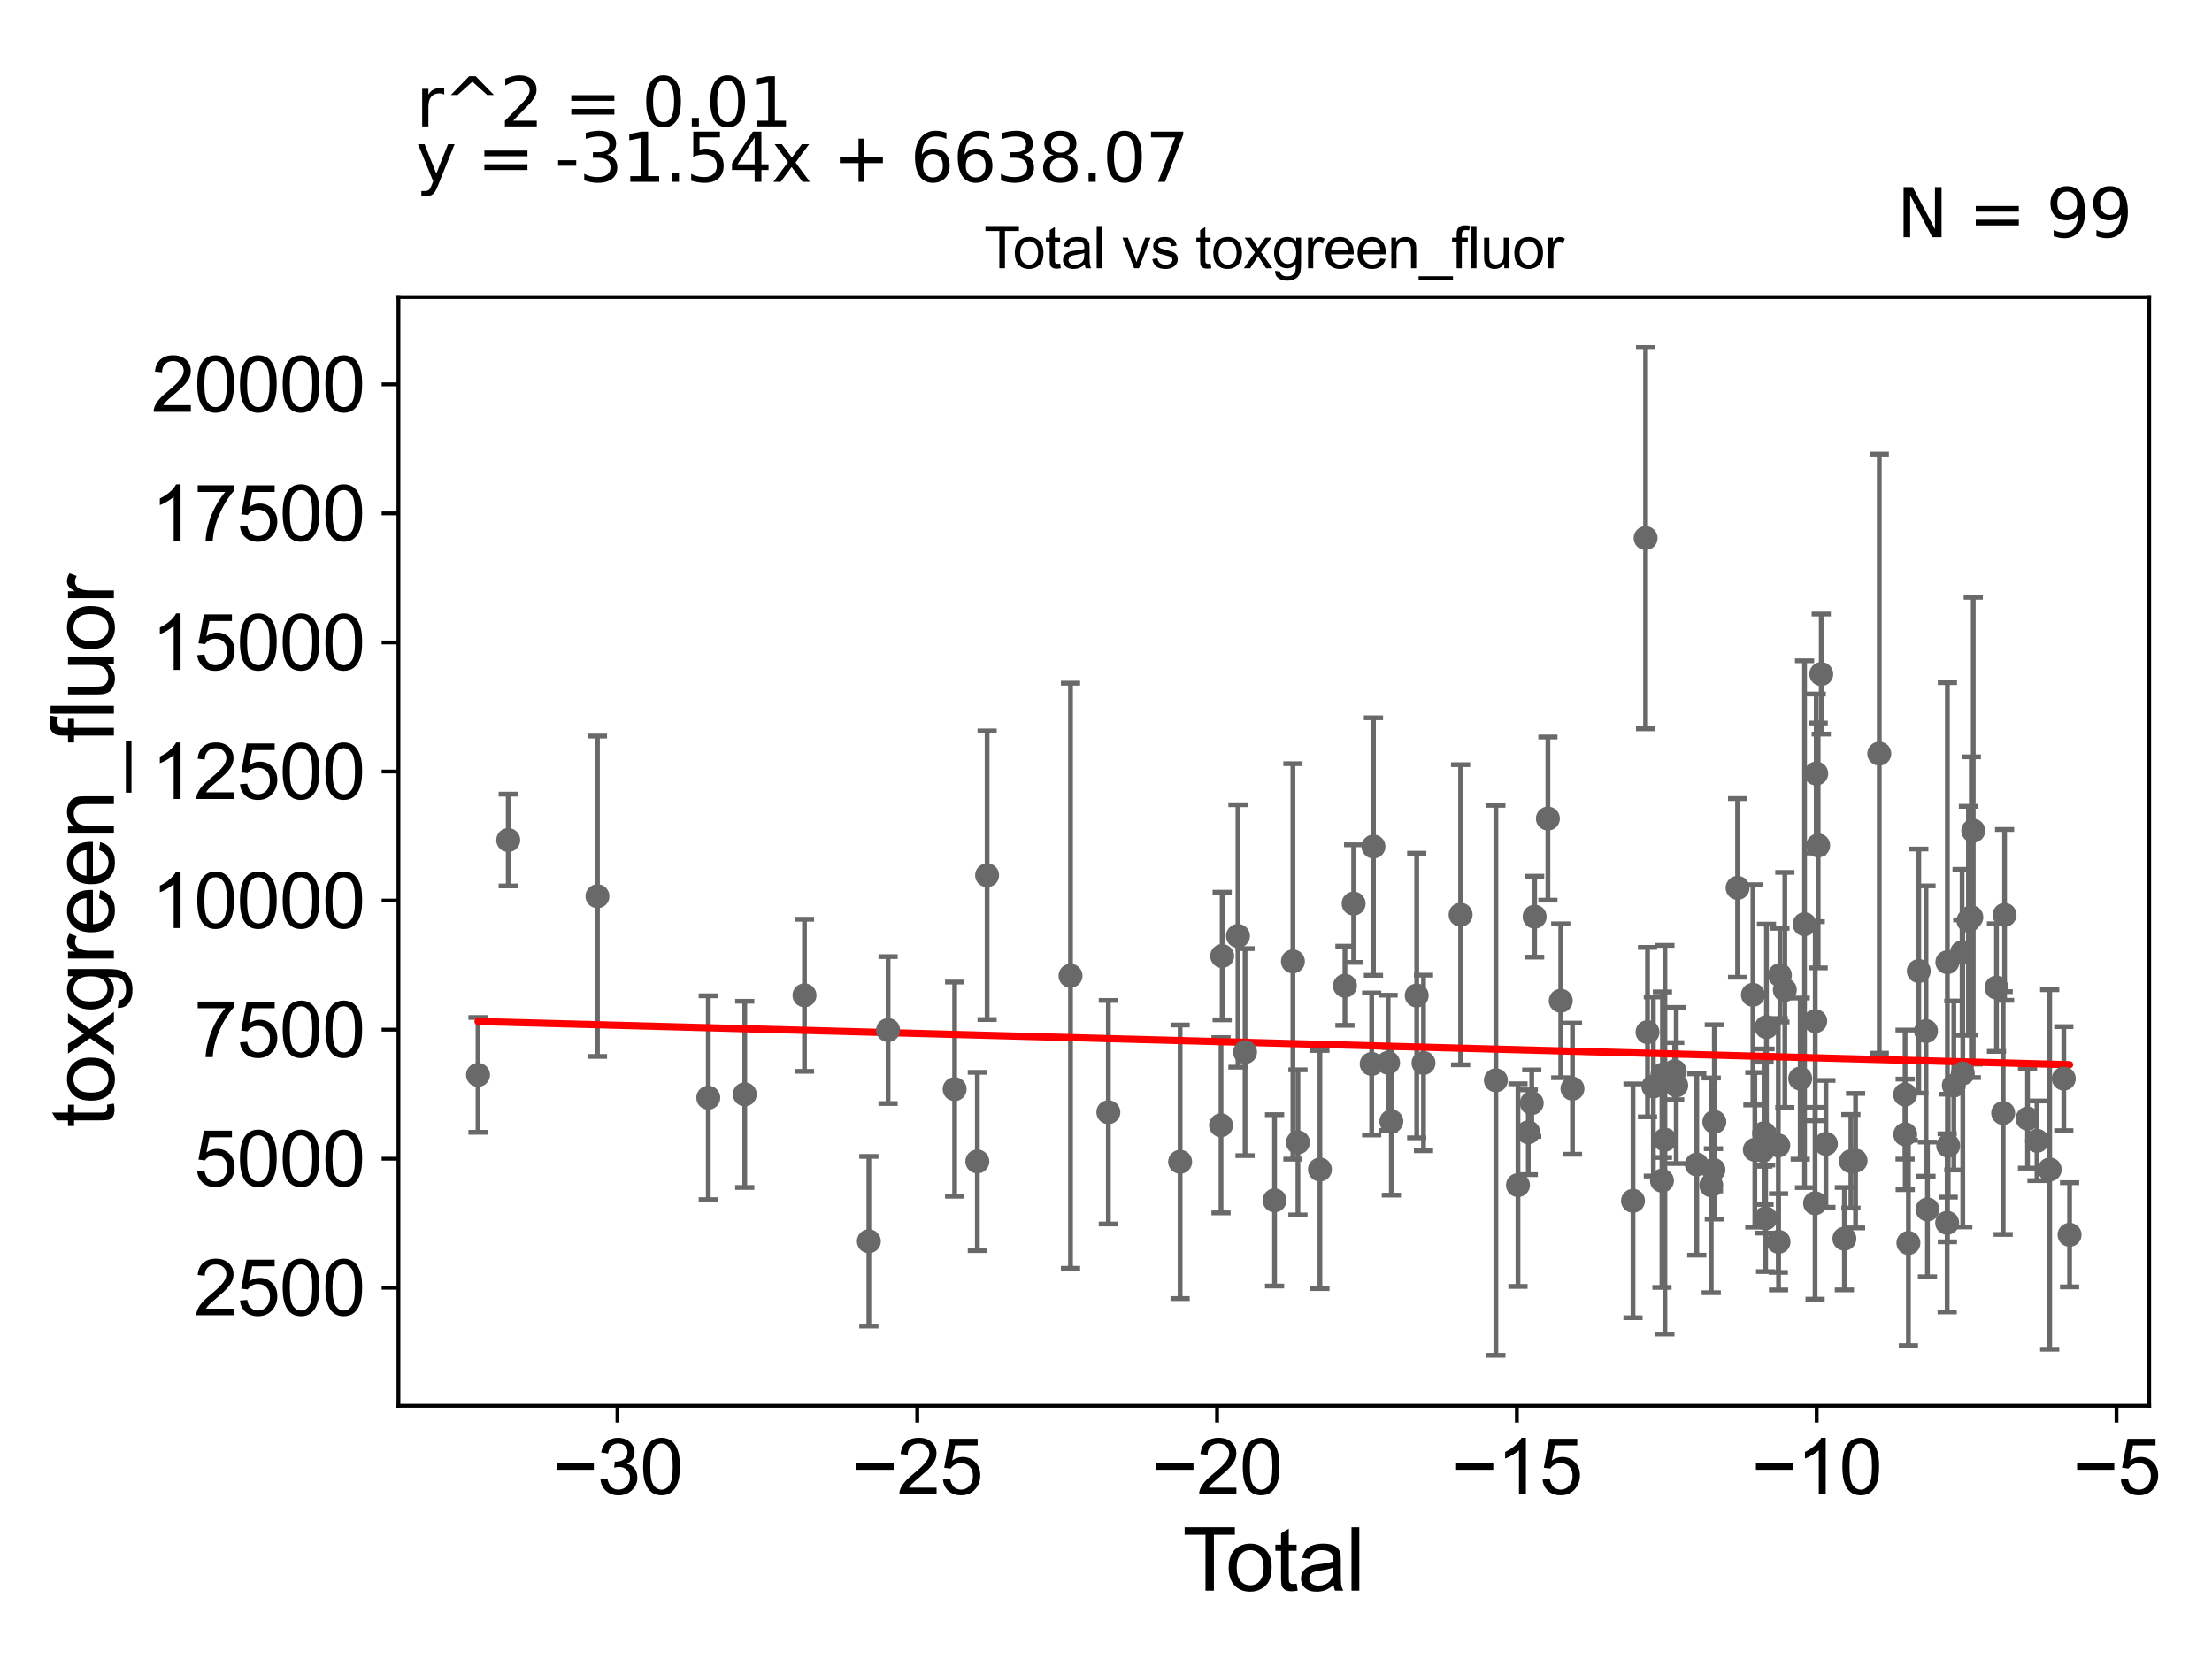 <?xml version="1.0" encoding="utf-8" standalone="no"?>
<!DOCTYPE svg PUBLIC "-//W3C//DTD SVG 1.1//EN"
  "http://www.w3.org/Graphics/SVG/1.1/DTD/svg11.dtd">
<svg xmlns:xlink="http://www.w3.org/1999/xlink" width="460.8pt" height="345.6pt" viewBox="0 0 460.8 345.6" xmlns="http://www.w3.org/2000/svg" version="1.1">
 <defs>
  <style type="text/css">*{stroke-linejoin: round; stroke-linecap: butt}</style>
 </defs>
 <g id="figure_1">
  <g id="patch_1">
   <path d="M 0 345.6 
L 460.8 345.6 
L 460.8 0 
L 0 0 
z
" style="fill: #ffffff"/>
  </g>
  <g id="axes_1">
   <g id="patch_2">
    <path d="M 83 292.84 
L 447.71 292.84 
L 447.71 61.886 
L 83 61.886 
z
" style="fill: #ffffff"/>
   </g>
   <g id="PathCollection_1">
    <defs>
     <path id="ma25700982c" d="M 0 1.118 
C 0.297 1.118 0.581 1 0.791 0.791 
C 1 0.581 1.118 0.297 1.118 0 
C 1.118 -0.297 1 -0.581 0.791 -0.791 
C 0.581 -1 0.297 -1.118 0 -1.118 
C -0.297 -1.118 -0.581 -1 -0.791 -0.791 
C -1 -0.581 -1.118 -0.297 -1.118 0 
C -1.118 0.297 -1 0.581 -0.791 0.791 
C -0.581 1 -0.297 1.118 0 1.118 
z
" style="stroke: #696969"/>
    </defs>
    <g clip-path="url(#pe2c53cfbd5)">
     <use xlink:href="#ma25700982c" x="361.973" y="184.966" style="fill: #696969; stroke: #696969"/>
     <use xlink:href="#ma25700982c" x="346.324" y="223.877" style="fill: #696969; stroke: #696969"/>
     <use xlink:href="#ma25700982c" x="346.83" y="237.42" style="fill: #696969; stroke: #696969"/>
     <use xlink:href="#ma25700982c" x="346.218" y="245.955" style="fill: #696969; stroke: #696969"/>
     <use xlink:href="#ma25700982c" x="367.811" y="253.798" style="fill: #696969; stroke: #696969"/>
     <use xlink:href="#ma25700982c" x="357.127" y="233.715" style="fill: #696969; stroke: #696969"/>
     <use xlink:href="#ma25700982c" x="367.691" y="237.692" style="fill: #696969; stroke: #696969"/>
     <use xlink:href="#ma25700982c" x="356.487" y="246.932" style="fill: #696969; stroke: #696969"/>
     <use xlink:href="#ma25700982c" x="367.486" y="236.077" style="fill: #696969; stroke: #696969"/>
     <use xlink:href="#ma25700982c" x="344.426" y="226.336" style="fill: #696969; stroke: #696969"/>
     <use xlink:href="#ma25700982c" x="348.871" y="223.147" style="fill: #696969; stroke: #696969"/>
     <use xlink:href="#ma25700982c" x="367.211" y="239.699" style="fill: #696969; stroke: #696969"/>
     <use xlink:href="#ma25700982c" x="353.471" y="242.592" style="fill: #696969; stroke: #696969"/>
     <use xlink:href="#ma25700982c" x="365.167" y="207.242" style="fill: #696969; stroke: #696969"/>
     <use xlink:href="#ma25700982c" x="356.946" y="243.694" style="fill: #696969; stroke: #696969"/>
     <use xlink:href="#ma25700982c" x="365.567" y="239.527" style="fill: #696969; stroke: #696969"/>
     <use xlink:href="#ma25700982c" x="397.557" y="258.936" style="fill: #696969; stroke: #696969"/>
     <use xlink:href="#ma25700982c" x="370.456" y="238.62" style="fill: #696969; stroke: #696969"/>
     <use xlink:href="#ma25700982c" x="405.631" y="254.743" style="fill: #696969; stroke: #696969"/>
     <use xlink:href="#ma25700982c" x="405.679" y="200.446" style="fill: #696969; stroke: #696969"/>
     <use xlink:href="#ma25700982c" x="405.85" y="238.668" style="fill: #696969; stroke: #696969"/>
     <use xlink:href="#ma25700982c" x="407.021" y="226.128" style="fill: #696969; stroke: #696969"/>
     <use xlink:href="#ma25700982c" x="408.739" y="198.377" style="fill: #696969; stroke: #696969"/>
     <use xlink:href="#ma25700982c" x="408.887" y="223.614" style="fill: #696969; stroke: #696969"/>
     <use xlink:href="#ma25700982c" x="410.063" y="191.777" style="fill: #696969; stroke: #696969"/>
     <use xlink:href="#ma25700982c" x="410.666" y="191.074" style="fill: #696969; stroke: #696969"/>
     <use xlink:href="#ma25700982c" x="411.065" y="173.052" style="fill: #696969; stroke: #696969"/>
     <use xlink:href="#ma25700982c" x="415.908" y="205.733" style="fill: #696969; stroke: #696969"/>
     <use xlink:href="#ma25700982c" x="417.3" y="231.867" style="fill: #696969; stroke: #696969"/>
     <use xlink:href="#ma25700982c" x="417.593" y="190.588" style="fill: #696969; stroke: #696969"/>
     <use xlink:href="#ma25700982c" x="422.374" y="233.028" style="fill: #696969; stroke: #696969"/>
     <use xlink:href="#ma25700982c" x="424.344" y="237.65" style="fill: #696969; stroke: #696969"/>
     <use xlink:href="#ma25700982c" x="426.99" y="243.626" style="fill: #696969; stroke: #696969"/>
     <use xlink:href="#ma25700982c" x="429.93" y="224.702" style="fill: #696969; stroke: #696969"/>
     <use xlink:href="#ma25700982c" x="431.133" y="257.231" style="fill: #696969; stroke: #696969"/>
     <use xlink:href="#ma25700982c" x="401.523" y="251.95" style="fill: #696969; stroke: #696969"/>
     <use xlink:href="#ma25700982c" x="367.985" y="213.966" style="fill: #696969; stroke: #696969"/>
     <use xlink:href="#ma25700982c" x="401.224" y="214.789" style="fill: #696969; stroke: #696969"/>
     <use xlink:href="#ma25700982c" x="343.209" y="215.013" style="fill: #696969; stroke: #696969"/>
     <use xlink:href="#ma25700982c" x="370.504" y="258.694" style="fill: #696969; stroke: #696969"/>
     <use xlink:href="#ma25700982c" x="370.789" y="203.135" style="fill: #696969; stroke: #696969"/>
     <use xlink:href="#ma25700982c" x="371.814" y="206.22" style="fill: #696969; stroke: #696969"/>
     <use xlink:href="#ma25700982c" x="375.018" y="224.694" style="fill: #696969; stroke: #696969"/>
     <use xlink:href="#ma25700982c" x="375.925" y="192.527" style="fill: #696969; stroke: #696969"/>
     <use xlink:href="#ma25700982c" x="378.116" y="250.662" style="fill: #696969; stroke: #696969"/>
     <use xlink:href="#ma25700982c" x="378.15" y="212.723" style="fill: #696969; stroke: #696969"/>
     <use xlink:href="#ma25700982c" x="378.353" y="161.139" style="fill: #696969; stroke: #696969"/>
     <use xlink:href="#ma25700982c" x="378.76" y="176.124" style="fill: #696969; stroke: #696969"/>
     <use xlink:href="#ma25700982c" x="379.403" y="140.419" style="fill: #696969; stroke: #696969"/>
     <use xlink:href="#ma25700982c" x="380.371" y="238.29" style="fill: #696969; stroke: #696969"/>
     <use xlink:href="#ma25700982c" x="384.22" y="258.043" style="fill: #696969; stroke: #696969"/>
     <use xlink:href="#ma25700982c" x="385.574" y="241.911" style="fill: #696969; stroke: #696969"/>
     <use xlink:href="#ma25700982c" x="386.551" y="241.79" style="fill: #696969; stroke: #696969"/>
     <use xlink:href="#ma25700982c" x="391.489" y="157" style="fill: #696969; stroke: #696969"/>
     <use xlink:href="#ma25700982c" x="396.866" y="228.021" style="fill: #696969; stroke: #696969"/>
     <use xlink:href="#ma25700982c" x="396.893" y="236.311" style="fill: #696969; stroke: #696969"/>
     <use xlink:href="#ma25700982c" x="399.718" y="202.288" style="fill: #696969; stroke: #696969"/>
     <use xlink:href="#ma25700982c" x="342.812" y="112.101" style="fill: #696969; stroke: #696969"/>
     <use xlink:href="#ma25700982c" x="349.192" y="226.125" style="fill: #696969; stroke: #696969"/>
     <use xlink:href="#ma25700982c" x="340.186" y="250.154" style="fill: #696969; stroke: #696969"/>
     <use xlink:href="#ma25700982c" x="285.744" y="221.644" style="fill: #696969; stroke: #696969"/>
     <use xlink:href="#ma25700982c" x="286.115" y="176.351" style="fill: #696969; stroke: #696969"/>
     <use xlink:href="#ma25700982c" x="198.87" y="226.889" style="fill: #696969; stroke: #696969"/>
     <use xlink:href="#ma25700982c" x="245.839" y="242.023" style="fill: #696969; stroke: #696969"/>
     <use xlink:href="#ma25700982c" x="203.598" y="241.954" style="fill: #696969; stroke: #696969"/>
     <use xlink:href="#ma25700982c" x="205.632" y="182.332" style="fill: #696969; stroke: #696969"/>
     <use xlink:href="#ma25700982c" x="289.166" y="221.398" style="fill: #696969; stroke: #696969"/>
     <use xlink:href="#ma25700982c" x="259.368" y="219.177" style="fill: #696969; stroke: #696969"/>
     <use xlink:href="#ma25700982c" x="289.845" y="233.595" style="fill: #696969; stroke: #696969"/>
     <use xlink:href="#ma25700982c" x="257.891" y="194.972" style="fill: #696969; stroke: #696969"/>
     <use xlink:href="#ma25700982c" x="185.001" y="214.584" style="fill: #696969; stroke: #696969"/>
     <use xlink:href="#ma25700982c" x="322.456" y="170.525" style="fill: #696969; stroke: #696969"/>
     <use xlink:href="#ma25700982c" x="319.69" y="190.964" style="fill: #696969; stroke: #696969"/>
     <use xlink:href="#ma25700982c" x="319.092" y="229.804" style="fill: #696969; stroke: #696969"/>
     <use xlink:href="#ma25700982c" x="318.37" y="235.869" style="fill: #696969; stroke: #696969"/>
     <use xlink:href="#ma25700982c" x="230.889" y="231.694" style="fill: #696969; stroke: #696969"/>
     <use xlink:href="#ma25700982c" x="254.598" y="199.157" style="fill: #696969; stroke: #696969"/>
     <use xlink:href="#ma25700982c" x="316.223" y="246.883" style="fill: #696969; stroke: #696969"/>
     <use xlink:href="#ma25700982c" x="254.362" y="234.408" style="fill: #696969; stroke: #696969"/>
     <use xlink:href="#ma25700982c" x="311.617" y="225.052" style="fill: #696969; stroke: #696969"/>
     <use xlink:href="#ma25700982c" x="295.127" y="207.385" style="fill: #696969; stroke: #696969"/>
     <use xlink:href="#ma25700982c" x="304.271" y="190.556" style="fill: #696969; stroke: #696969"/>
     <use xlink:href="#ma25700982c" x="223.007" y="203.268" style="fill: #696969; stroke: #696969"/>
     <use xlink:href="#ma25700982c" x="325.133" y="208.48" style="fill: #696969; stroke: #696969"/>
     <use xlink:href="#ma25700982c" x="296.544" y="221.432" style="fill: #696969; stroke: #696969"/>
     <use xlink:href="#ma25700982c" x="270.384" y="237.98" style="fill: #696969; stroke: #696969"/>
     <use xlink:href="#ma25700982c" x="124.458" y="186.705" style="fill: #696969; stroke: #696969"/>
     <use xlink:href="#ma25700982c" x="147.548" y="228.678" style="fill: #696969; stroke: #696969"/>
     <use xlink:href="#ma25700982c" x="327.576" y="226.789" style="fill: #696969; stroke: #696969"/>
     <use xlink:href="#ma25700982c" x="180.998" y="258.575" style="fill: #696969; stroke: #696969"/>
     <use xlink:href="#ma25700982c" x="274.964" y="243.633" style="fill: #696969; stroke: #696969"/>
     <use xlink:href="#ma25700982c" x="280.173" y="205.353" style="fill: #696969; stroke: #696969"/>
     <use xlink:href="#ma25700982c" x="105.871" y="174.997" style="fill: #696969; stroke: #696969"/>
     <use xlink:href="#ma25700982c" x="155.144" y="227.976" style="fill: #696969; stroke: #696969"/>
     <use xlink:href="#ma25700982c" x="281.986" y="188.234" style="fill: #696969; stroke: #696969"/>
     <use xlink:href="#ma25700982c" x="99.578" y="223.924" style="fill: #696969; stroke: #696969"/>
     <use xlink:href="#ma25700982c" x="167.588" y="207.34" style="fill: #696969; stroke: #696969"/>
     <use xlink:href="#ma25700982c" x="265.515" y="250.059" style="fill: #696969; stroke: #696969"/>
     <use xlink:href="#ma25700982c" x="269.335" y="200.279" style="fill: #696969; stroke: #696969"/>
    </g>
   </g>
   <g id="matplotlib.axis_1">
    <g id="xtick_1">
     <g id="line2d_1">
      <defs>
       <path id="m192dab1faf" d="M 0 0 
L 0 3.5 
" style="stroke: #000000; stroke-width: 0.8"/>
      </defs>
      <g>
       <use xlink:href="#m192dab1faf" x="128.624" y="292.84" style="stroke: #000000; stroke-width: 0.8"/>
      </g>
     </g>
     <g id="text_1">
      <!-- −30 -->
      <g transform="translate(115.054 311.293)scale(0.16 -0.16)">
       <defs>
        <path id="ArialMT-2212" d="M 3381 1997 
L 356 1997 
L 356 2522 
L 3381 2522 
L 3381 1997 
z
" transform="scale(0.016)"/>
        <path id="ArialMT-33" d="M 269 1209 
L 831 1284 
Q 928 806 1161 595 
Q 1394 384 1728 384 
Q 2125 384 2398 659 
Q 2672 934 2672 1341 
Q 2672 1728 2419 1979 
Q 2166 2231 1775 2231 
Q 1616 2231 1378 2169 
L 1441 2663 
Q 1497 2656 1531 2656 
Q 1891 2656 2178 2843 
Q 2466 3031 2466 3422 
Q 2466 3731 2256 3934 
Q 2047 4138 1716 4138 
Q 1388 4138 1169 3931 
Q 950 3725 888 3313 
L 325 3413 
Q 428 3978 793 4289 
Q 1159 4600 1703 4600 
Q 2078 4600 2393 4439 
Q 2709 4278 2876 4000 
Q 3044 3722 3044 3409 
Q 3044 3113 2884 2869 
Q 2725 2625 2413 2481 
Q 2819 2388 3044 2092 
Q 3269 1797 3269 1353 
Q 3269 753 2831 336 
Q 2394 -81 1725 -81 
Q 1122 -81 723 278 
Q 325 638 269 1209 
z
" transform="scale(0.016)"/>
        <path id="ArialMT-30" d="M 266 2259 
Q 266 3072 433 3567 
Q 600 4063 929 4331 
Q 1259 4600 1759 4600 
Q 2128 4600 2406 4451 
Q 2684 4303 2865 4023 
Q 3047 3744 3150 3342 
Q 3253 2941 3253 2259 
Q 3253 1453 3087 958 
Q 2922 463 2592 192 
Q 2263 -78 1759 -78 
Q 1097 -78 719 397 
Q 266 969 266 2259 
z
M 844 2259 
Q 844 1131 1108 757 
Q 1372 384 1759 384 
Q 2147 384 2411 759 
Q 2675 1134 2675 2259 
Q 2675 3391 2411 3762 
Q 2147 4134 1753 4134 
Q 1366 4134 1134 3806 
Q 844 3388 844 2259 
z
" transform="scale(0.016)"/>
       </defs>
       <use xlink:href="#ArialMT-2212"/>
       <use xlink:href="#ArialMT-33" x="58.398"/>
       <use xlink:href="#ArialMT-30" x="114.014"/>
      </g>
     </g>
    </g>
    <g id="xtick_2">
     <g id="line2d_2">
      <g>
       <use xlink:href="#m192dab1faf" x="191.081" y="292.84" style="stroke: #000000; stroke-width: 0.8"/>
      </g>
     </g>
     <g id="text_2">
      <!-- −25 -->
      <g transform="translate(177.511 311.293)scale(0.16 -0.16)">
       <defs>
        <path id="ArialMT-32" d="M 3222 541 
L 3222 0 
L 194 0 
Q 188 203 259 391 
Q 375 700 629 1000 
Q 884 1300 1366 1694 
Q 2113 2306 2375 2664 
Q 2638 3022 2638 3341 
Q 2638 3675 2398 3904 
Q 2159 4134 1775 4134 
Q 1369 4134 1125 3890 
Q 881 3647 878 3216 
L 300 3275 
Q 359 3922 746 4261 
Q 1134 4600 1788 4600 
Q 2447 4600 2831 4234 
Q 3216 3869 3216 3328 
Q 3216 3053 3103 2787 
Q 2991 2522 2730 2228 
Q 2469 1934 1863 1422 
Q 1356 997 1212 845 
Q 1069 694 975 541 
L 3222 541 
z
" transform="scale(0.016)"/>
        <path id="ArialMT-35" d="M 266 1200 
L 856 1250 
Q 922 819 1161 601 
Q 1400 384 1738 384 
Q 2144 384 2425 690 
Q 2706 997 2706 1503 
Q 2706 1984 2436 2262 
Q 2166 2541 1728 2541 
Q 1456 2541 1237 2417 
Q 1019 2294 894 2097 
L 366 2166 
L 809 4519 
L 3088 4519 
L 3088 3981 
L 1259 3981 
L 1013 2750 
Q 1425 3038 1878 3038 
Q 2478 3038 2890 2622 
Q 3303 2206 3303 1553 
Q 3303 931 2941 478 
Q 2500 -78 1738 -78 
Q 1113 -78 717 272 
Q 322 622 266 1200 
z
" transform="scale(0.016)"/>
       </defs>
       <use xlink:href="#ArialMT-2212"/>
       <use xlink:href="#ArialMT-32" x="58.398"/>
       <use xlink:href="#ArialMT-35" x="114.014"/>
      </g>
     </g>
    </g>
    <g id="xtick_3">
     <g id="line2d_3">
      <g>
       <use xlink:href="#m192dab1faf" x="253.537" y="292.84" style="stroke: #000000; stroke-width: 0.8"/>
      </g>
     </g>
     <g id="text_3">
      <!-- −20 -->
      <g transform="translate(239.967 311.293)scale(0.16 -0.16)">
       <use xlink:href="#ArialMT-2212"/>
       <use xlink:href="#ArialMT-32" x="58.398"/>
       <use xlink:href="#ArialMT-30" x="114.014"/>
      </g>
     </g>
    </g>
    <g id="xtick_4">
     <g id="line2d_4">
      <g>
       <use xlink:href="#m192dab1faf" x="315.994" y="292.84" style="stroke: #000000; stroke-width: 0.8"/>
      </g>
     </g>
     <g id="text_4">
      <!-- −15 -->
      <g transform="translate(302.424 311.293)scale(0.16 -0.16)">
       <defs>
        <path id="ArialMT-31" d="M 2384 0 
L 1822 0 
L 1822 3584 
Q 1619 3391 1289 3197 
Q 959 3003 697 2906 
L 697 3450 
Q 1169 3672 1522 3987 
Q 1875 4303 2022 4600 
L 2384 4600 
L 2384 0 
z
" transform="scale(0.016)"/>
       </defs>
       <use xlink:href="#ArialMT-2212"/>
       <use xlink:href="#ArialMT-31" x="58.398"/>
       <use xlink:href="#ArialMT-35" x="114.014"/>
      </g>
     </g>
    </g>
    <g id="xtick_5">
     <g id="line2d_5">
      <g>
       <use xlink:href="#m192dab1faf" x="378.451" y="292.84" style="stroke: #000000; stroke-width: 0.8"/>
      </g>
     </g>
     <g id="text_5">
      <!-- −10 -->
      <g transform="translate(364.881 311.293)scale(0.16 -0.16)">
       <use xlink:href="#ArialMT-2212"/>
       <use xlink:href="#ArialMT-31" x="58.398"/>
       <use xlink:href="#ArialMT-30" x="114.014"/>
      </g>
     </g>
    </g>
    <g id="xtick_6">
     <g id="line2d_6">
      <g>
       <use xlink:href="#m192dab1faf" x="440.907" y="292.84" style="stroke: #000000; stroke-width: 0.8"/>
      </g>
     </g>
     <g id="text_6">
      <!-- −5 -->
      <g transform="translate(431.786 311.293)scale(0.16 -0.16)">
       <use xlink:href="#ArialMT-2212"/>
       <use xlink:href="#ArialMT-35" x="58.398"/>
      </g>
     </g>
    </g>
    <g id="text_7">
     <!-- Total -->
     <g transform="translate(246.35 331.357)scale(0.18 -0.18)">
      <defs>
       <path id="ArialMT-54" d="M 1659 0 
L 1659 4041 
L 150 4041 
L 150 4581 
L 3781 4581 
L 3781 4041 
L 2266 4041 
L 2266 0 
L 1659 0 
z
" transform="scale(0.016)"/>
       <path id="ArialMT-6f" d="M 213 1659 
Q 213 2581 725 3025 
Q 1153 3394 1769 3394 
Q 2453 3394 2887 2945 
Q 3322 2497 3322 1706 
Q 3322 1066 3130 698 
Q 2938 331 2570 128 
Q 2203 -75 1769 -75 
Q 1072 -75 642 372 
Q 213 819 213 1659 
z
M 791 1659 
Q 791 1022 1069 705 
Q 1347 388 1769 388 
Q 2188 388 2466 706 
Q 2744 1025 2744 1678 
Q 2744 2294 2464 2611 
Q 2184 2928 1769 2928 
Q 1347 2928 1069 2612 
Q 791 2297 791 1659 
z
" transform="scale(0.016)"/>
       <path id="ArialMT-74" d="M 1650 503 
L 1731 6 
Q 1494 -44 1306 -44 
Q 1000 -44 831 53 
Q 663 150 594 308 
Q 525 466 525 972 
L 525 2881 
L 113 2881 
L 113 3319 
L 525 3319 
L 525 4141 
L 1084 4478 
L 1084 3319 
L 1650 3319 
L 1650 2881 
L 1084 2881 
L 1084 941 
Q 1084 700 1114 631 
Q 1144 563 1211 522 
Q 1278 481 1403 481 
Q 1497 481 1650 503 
z
" transform="scale(0.016)"/>
       <path id="ArialMT-61" d="M 2588 409 
Q 2275 144 1986 34 
Q 1697 -75 1366 -75 
Q 819 -75 525 192 
Q 231 459 231 875 
Q 231 1119 342 1320 
Q 453 1522 633 1644 
Q 813 1766 1038 1828 
Q 1203 1872 1538 1913 
Q 2219 1994 2541 2106 
Q 2544 2222 2544 2253 
Q 2544 2597 2384 2738 
Q 2169 2928 1744 2928 
Q 1347 2928 1158 2789 
Q 969 2650 878 2297 
L 328 2372 
Q 403 2725 575 2942 
Q 747 3159 1072 3276 
Q 1397 3394 1825 3394 
Q 2250 3394 2515 3294 
Q 2781 3194 2906 3042 
Q 3031 2891 3081 2659 
Q 3109 2516 3109 2141 
L 3109 1391 
Q 3109 606 3145 398 
Q 3181 191 3288 0 
L 2700 0 
Q 2613 175 2588 409 
z
M 2541 1666 
Q 2234 1541 1622 1453 
Q 1275 1403 1131 1340 
Q 988 1278 909 1158 
Q 831 1038 831 891 
Q 831 666 1001 516 
Q 1172 366 1500 366 
Q 1825 366 2078 508 
Q 2331 650 2450 897 
Q 2541 1088 2541 1459 
L 2541 1666 
z
" transform="scale(0.016)"/>
       <path id="ArialMT-6c" d="M 409 0 
L 409 4581 
L 972 4581 
L 972 0 
L 409 0 
z
" transform="scale(0.016)"/>
      </defs>
      <use xlink:href="#ArialMT-54"/>
      <use xlink:href="#ArialMT-6f" x="49.959"/>
      <use xlink:href="#ArialMT-74" x="105.574"/>
      <use xlink:href="#ArialMT-61" x="133.357"/>
      <use xlink:href="#ArialMT-6c" x="188.973"/>
     </g>
    </g>
   </g>
   <g id="matplotlib.axis_2">
    <g id="ytick_1">
     <g id="line2d_7">
      <defs>
       <path id="mf632ba05cc" d="M 0 0 
L -3.5 0 
" style="stroke: #000000; stroke-width: 0.8"/>
      </defs>
      <g>
       <use xlink:href="#mf632ba05cc" x="83" y="268.264" style="stroke: #000000; stroke-width: 0.8"/>
      </g>
     </g>
     <g id="text_8">
      <!-- 2500 -->
      <g transform="translate(40.41 273.99)scale(0.16 -0.16)">
       <use xlink:href="#ArialMT-32"/>
       <use xlink:href="#ArialMT-35" x="55.615"/>
       <use xlink:href="#ArialMT-30" x="111.23"/>
       <use xlink:href="#ArialMT-30" x="166.846"/>
      </g>
     </g>
    </g>
    <g id="ytick_2">
     <g id="line2d_8">
      <g>
       <use xlink:href="#mf632ba05cc" x="83" y="241.377" style="stroke: #000000; stroke-width: 0.8"/>
      </g>
     </g>
     <g id="text_9">
      <!-- 5000 -->
      <g transform="translate(40.41 247.103)scale(0.16 -0.16)">
       <use xlink:href="#ArialMT-35"/>
       <use xlink:href="#ArialMT-30" x="55.615"/>
       <use xlink:href="#ArialMT-30" x="111.23"/>
       <use xlink:href="#ArialMT-30" x="166.846"/>
      </g>
     </g>
    </g>
    <g id="ytick_3">
     <g id="line2d_9">
      <g>
       <use xlink:href="#mf632ba05cc" x="83" y="214.49" style="stroke: #000000; stroke-width: 0.8"/>
      </g>
     </g>
     <g id="text_10">
      <!-- 7500 -->
      <g transform="translate(40.41 220.217)scale(0.16 -0.16)">
       <defs>
        <path id="ArialMT-37" d="M 303 3981 
L 303 4522 
L 3269 4522 
L 3269 4084 
Q 2831 3619 2401 2847 
Q 1972 2075 1738 1259 
Q 1569 684 1522 0 
L 944 0 
Q 953 541 1156 1306 
Q 1359 2072 1739 2783 
Q 2119 3494 2547 3981 
L 303 3981 
z
" transform="scale(0.016)"/>
       </defs>
       <use xlink:href="#ArialMT-37"/>
       <use xlink:href="#ArialMT-35" x="55.615"/>
       <use xlink:href="#ArialMT-30" x="111.23"/>
       <use xlink:href="#ArialMT-30" x="166.846"/>
      </g>
     </g>
    </g>
    <g id="ytick_4">
     <g id="line2d_10">
      <g>
       <use xlink:href="#mf632ba05cc" x="83" y="187.604" style="stroke: #000000; stroke-width: 0.8"/>
      </g>
     </g>
     <g id="text_11">
      <!-- 10000 -->
      <g transform="translate(31.512 193.33)scale(0.16 -0.16)">
       <use xlink:href="#ArialMT-31"/>
       <use xlink:href="#ArialMT-30" x="55.615"/>
       <use xlink:href="#ArialMT-30" x="111.23"/>
       <use xlink:href="#ArialMT-30" x="166.846"/>
       <use xlink:href="#ArialMT-30" x="222.461"/>
      </g>
     </g>
    </g>
    <g id="ytick_5">
     <g id="line2d_11">
      <g>
       <use xlink:href="#mf632ba05cc" x="83" y="160.717" style="stroke: #000000; stroke-width: 0.8"/>
      </g>
     </g>
     <g id="text_12">
      <!-- 12500 -->
      <g transform="translate(31.512 166.443)scale(0.16 -0.16)">
       <use xlink:href="#ArialMT-31"/>
       <use xlink:href="#ArialMT-32" x="55.615"/>
       <use xlink:href="#ArialMT-35" x="111.23"/>
       <use xlink:href="#ArialMT-30" x="166.846"/>
       <use xlink:href="#ArialMT-30" x="222.461"/>
      </g>
     </g>
    </g>
    <g id="ytick_6">
     <g id="line2d_12">
      <g>
       <use xlink:href="#mf632ba05cc" x="83" y="133.83" style="stroke: #000000; stroke-width: 0.8"/>
      </g>
     </g>
     <g id="text_13">
      <!-- 15000 -->
      <g transform="translate(31.512 139.557)scale(0.16 -0.16)">
       <use xlink:href="#ArialMT-31"/>
       <use xlink:href="#ArialMT-35" x="55.615"/>
       <use xlink:href="#ArialMT-30" x="111.23"/>
       <use xlink:href="#ArialMT-30" x="166.846"/>
       <use xlink:href="#ArialMT-30" x="222.461"/>
      </g>
     </g>
    </g>
    <g id="ytick_7">
     <g id="line2d_13">
      <g>
       <use xlink:href="#mf632ba05cc" x="83" y="106.944" style="stroke: #000000; stroke-width: 0.8"/>
      </g>
     </g>
     <g id="text_14">
      <!-- 17500 -->
      <g transform="translate(31.512 112.67)scale(0.16 -0.16)">
       <use xlink:href="#ArialMT-31"/>
       <use xlink:href="#ArialMT-37" x="55.615"/>
       <use xlink:href="#ArialMT-35" x="111.23"/>
       <use xlink:href="#ArialMT-30" x="166.846"/>
       <use xlink:href="#ArialMT-30" x="222.461"/>
      </g>
     </g>
    </g>
    <g id="ytick_8">
     <g id="line2d_14">
      <g>
       <use xlink:href="#mf632ba05cc" x="83" y="80.057" style="stroke: #000000; stroke-width: 0.8"/>
      </g>
     </g>
     <g id="text_15">
      <!-- 20000 -->
      <g transform="translate(31.512 85.783)scale(0.16 -0.16)">
       <use xlink:href="#ArialMT-32"/>
       <use xlink:href="#ArialMT-30" x="55.615"/>
       <use xlink:href="#ArialMT-30" x="111.23"/>
       <use xlink:href="#ArialMT-30" x="166.846"/>
       <use xlink:href="#ArialMT-30" x="222.461"/>
      </g>
     </g>
    </g>
    <g id="text_16">
     <!-- toxgreen_fluor -->
     <g transform="translate(23.724 234.895)rotate(-90)scale(0.18 -0.18)">
      <defs>
       <path id="ArialMT-78" d="M 47 0 
L 1259 1725 
L 138 3319 
L 841 3319 
L 1350 2541 
Q 1494 2319 1581 2169 
Q 1719 2375 1834 2534 
L 2394 3319 
L 3066 3319 
L 1919 1756 
L 3153 0 
L 2463 0 
L 1781 1031 
L 1600 1309 
L 728 0 
L 47 0 
z
" transform="scale(0.016)"/>
       <path id="ArialMT-67" d="M 319 -275 
L 866 -356 
Q 900 -609 1056 -725 
Q 1266 -881 1628 -881 
Q 2019 -881 2231 -725 
Q 2444 -569 2519 -288 
Q 2563 -116 2559 434 
Q 2191 0 1641 0 
Q 956 0 581 494 
Q 206 988 206 1678 
Q 206 2153 378 2554 
Q 550 2956 876 3175 
Q 1203 3394 1644 3394 
Q 2231 3394 2613 2919 
L 2613 3319 
L 3131 3319 
L 3131 450 
Q 3131 -325 2973 -648 
Q 2816 -972 2473 -1159 
Q 2131 -1347 1631 -1347 
Q 1038 -1347 672 -1080 
Q 306 -813 319 -275 
z
M 784 1719 
Q 784 1066 1043 766 
Q 1303 466 1694 466 
Q 2081 466 2343 764 
Q 2606 1063 2606 1700 
Q 2606 2309 2336 2618 
Q 2066 2928 1684 2928 
Q 1309 2928 1046 2623 
Q 784 2319 784 1719 
z
" transform="scale(0.016)"/>
       <path id="ArialMT-72" d="M 416 0 
L 416 3319 
L 922 3319 
L 922 2816 
Q 1116 3169 1280 3281 
Q 1444 3394 1641 3394 
Q 1925 3394 2219 3213 
L 2025 2691 
Q 1819 2813 1613 2813 
Q 1428 2813 1281 2702 
Q 1134 2591 1072 2394 
Q 978 2094 978 1738 
L 978 0 
L 416 0 
z
" transform="scale(0.016)"/>
       <path id="ArialMT-65" d="M 2694 1069 
L 3275 997 
Q 3138 488 2766 206 
Q 2394 -75 1816 -75 
Q 1088 -75 661 373 
Q 234 822 234 1631 
Q 234 2469 665 2931 
Q 1097 3394 1784 3394 
Q 2450 3394 2872 2941 
Q 3294 2488 3294 1666 
Q 3294 1616 3291 1516 
L 816 1516 
Q 847 969 1125 678 
Q 1403 388 1819 388 
Q 2128 388 2347 550 
Q 2566 713 2694 1069 
z
M 847 1978 
L 2700 1978 
Q 2663 2397 2488 2606 
Q 2219 2931 1791 2931 
Q 1403 2931 1139 2672 
Q 875 2413 847 1978 
z
" transform="scale(0.016)"/>
       <path id="ArialMT-6e" d="M 422 0 
L 422 3319 
L 928 3319 
L 928 2847 
Q 1294 3394 1984 3394 
Q 2284 3394 2536 3286 
Q 2788 3178 2913 3003 
Q 3038 2828 3088 2588 
Q 3119 2431 3119 2041 
L 3119 0 
L 2556 0 
L 2556 2019 
Q 2556 2363 2490 2533 
Q 2425 2703 2258 2804 
Q 2091 2906 1866 2906 
Q 1506 2906 1245 2678 
Q 984 2450 984 1813 
L 984 0 
L 422 0 
z
" transform="scale(0.016)"/>
       <path id="ArialMT-5f" d="M -97 -1272 
L -97 -866 
L 3631 -866 
L 3631 -1272 
L -97 -1272 
z
" transform="scale(0.016)"/>
       <path id="ArialMT-66" d="M 556 0 
L 556 2881 
L 59 2881 
L 59 3319 
L 556 3319 
L 556 3672 
Q 556 4006 616 4169 
Q 697 4388 901 4523 
Q 1106 4659 1475 4659 
Q 1713 4659 2000 4603 
L 1916 4113 
Q 1741 4144 1584 4144 
Q 1328 4144 1222 4034 
Q 1116 3925 1116 3625 
L 1116 3319 
L 1763 3319 
L 1763 2881 
L 1116 2881 
L 1116 0 
L 556 0 
z
" transform="scale(0.016)"/>
       <path id="ArialMT-75" d="M 2597 0 
L 2597 488 
Q 2209 -75 1544 -75 
Q 1250 -75 995 37 
Q 741 150 617 320 
Q 494 491 444 738 
Q 409 903 409 1263 
L 409 3319 
L 972 3319 
L 972 1478 
Q 972 1038 1006 884 
Q 1059 663 1231 536 
Q 1403 409 1656 409 
Q 1909 409 2131 539 
Q 2353 669 2445 892 
Q 2538 1116 2538 1541 
L 2538 3319 
L 3100 3319 
L 3100 0 
L 2597 0 
z
" transform="scale(0.016)"/>
      </defs>
      <use xlink:href="#ArialMT-74"/>
      <use xlink:href="#ArialMT-6f" x="27.783"/>
      <use xlink:href="#ArialMT-78" x="83.398"/>
      <use xlink:href="#ArialMT-67" x="133.398"/>
      <use xlink:href="#ArialMT-72" x="189.014"/>
      <use xlink:href="#ArialMT-65" x="222.314"/>
      <use xlink:href="#ArialMT-65" x="277.93"/>
      <use xlink:href="#ArialMT-6e" x="333.545"/>
      <use xlink:href="#ArialMT-5f" x="389.16"/>
      <use xlink:href="#ArialMT-66" x="444.775"/>
      <use xlink:href="#ArialMT-6c" x="472.559"/>
      <use xlink:href="#ArialMT-75" x="494.775"/>
      <use xlink:href="#ArialMT-6f" x="550.391"/>
      <use xlink:href="#ArialMT-72" x="606.006"/>
     </g>
    </g>
   </g>
   <g id="LineCollection_1">
    <path d="M 361.973 203.58 
L 361.973 166.353 
" clip-path="url(#pe2c53cfbd5)" style="fill: none; stroke: #696969"/>
    <path d="M 346.324 241.119 
L 346.324 206.636 
" clip-path="url(#pe2c53cfbd5)" style="fill: none; stroke: #696969"/>
    <path d="M 346.83 277.909 
L 346.83 196.931 
" clip-path="url(#pe2c53cfbd5)" style="fill: none; stroke: #696969"/>
    <path d="M 346.218 268.192 
L 346.218 223.719 
" clip-path="url(#pe2c53cfbd5)" style="fill: none; stroke: #696969"/>
    <path d="M 367.811 264.901 
L 367.811 242.695 
" clip-path="url(#pe2c53cfbd5)" style="fill: none; stroke: #696969"/>
    <path d="M 357.127 253.956 
L 357.127 213.475 
" clip-path="url(#pe2c53cfbd5)" style="fill: none; stroke: #696969"/>
    <path d="M 367.691 256.873 
L 367.691 218.511 
" clip-path="url(#pe2c53cfbd5)" style="fill: none; stroke: #696969"/>
    <path d="M 356.487 269.301 
L 356.487 224.563 
" clip-path="url(#pe2c53cfbd5)" style="fill: none; stroke: #696969"/>
    <path d="M 367.486 250.902 
L 367.486 221.252 
" clip-path="url(#pe2c53cfbd5)" style="fill: none; stroke: #696969"/>
    <path d="M 344.426 244.989 
L 344.426 207.682 
" clip-path="url(#pe2c53cfbd5)" style="fill: none; stroke: #696969"/>
    <path d="M 348.871 229.095 
L 348.871 217.198 
" clip-path="url(#pe2c53cfbd5)" style="fill: none; stroke: #696969"/>
    <path d="M 367.211 242.962 
L 367.211 236.437 
" clip-path="url(#pe2c53cfbd5)" style="fill: none; stroke: #696969"/>
    <path d="M 353.471 261.486 
L 353.471 223.698 
" clip-path="url(#pe2c53cfbd5)" style="fill: none; stroke: #696969"/>
    <path d="M 365.167 230.179 
L 365.167 184.304 
" clip-path="url(#pe2c53cfbd5)" style="fill: none; stroke: #696969"/>
    <path d="M 356.946 248.097 
L 356.946 239.291 
" clip-path="url(#pe2c53cfbd5)" style="fill: none; stroke: #696969"/>
    <path d="M 365.567 255.63 
L 365.567 223.425 
" clip-path="url(#pe2c53cfbd5)" style="fill: none; stroke: #696969"/>
    <path d="M 397.557 280.321 
L 397.557 237.55 
" clip-path="url(#pe2c53cfbd5)" style="fill: none; stroke: #696969"/>
    <path d="M 370.456 265.072 
L 370.456 212.168 
" clip-path="url(#pe2c53cfbd5)" style="fill: none; stroke: #696969"/>
    <path d="M 405.631 273.298 
L 405.631 236.187 
" clip-path="url(#pe2c53cfbd5)" style="fill: none; stroke: #696969"/>
    <path d="M 405.679 258.696 
L 405.679 142.196 
" clip-path="url(#pe2c53cfbd5)" style="fill: none; stroke: #696969"/>
    <path d="M 405.85 249.392 
L 405.85 227.945 
" clip-path="url(#pe2c53cfbd5)" style="fill: none; stroke: #696969"/>
    <path d="M 407.021 243.734 
L 407.021 208.523 
" clip-path="url(#pe2c53cfbd5)" style="fill: none; stroke: #696969"/>
    <path d="M 408.739 215.654 
L 408.739 181.101 
" clip-path="url(#pe2c53cfbd5)" style="fill: none; stroke: #696969"/>
    <path d="M 408.887 255.599 
L 408.887 191.63 
" clip-path="url(#pe2c53cfbd5)" style="fill: none; stroke: #696969"/>
    <path d="M 410.063 215.585 
L 410.063 167.969 
" clip-path="url(#pe2c53cfbd5)" style="fill: none; stroke: #696969"/>
    <path d="M 410.666 224.487 
L 410.666 157.662 
" clip-path="url(#pe2c53cfbd5)" style="fill: none; stroke: #696969"/>
    <path d="M 411.065 221.672 
L 411.065 124.432 
" clip-path="url(#pe2c53cfbd5)" style="fill: none; stroke: #696969"/>
    <path d="M 415.908 219.022 
L 415.908 192.444 
" clip-path="url(#pe2c53cfbd5)" style="fill: none; stroke: #696969"/>
    <path d="M 417.3 257.153 
L 417.3 206.581 
" clip-path="url(#pe2c53cfbd5)" style="fill: none; stroke: #696969"/>
    <path d="M 417.593 208.382 
L 417.593 172.794 
" clip-path="url(#pe2c53cfbd5)" style="fill: none; stroke: #696969"/>
    <path d="M 422.374 243.339 
L 422.374 222.717 
" clip-path="url(#pe2c53cfbd5)" style="fill: none; stroke: #696969"/>
    <path d="M 424.344 245.945 
L 424.344 229.355 
" clip-path="url(#pe2c53cfbd5)" style="fill: none; stroke: #696969"/>
    <path d="M 426.99 281.078 
L 426.99 206.174 
" clip-path="url(#pe2c53cfbd5)" style="fill: none; stroke: #696969"/>
    <path d="M 429.93 235.537 
L 429.93 213.867 
" clip-path="url(#pe2c53cfbd5)" style="fill: none; stroke: #696969"/>
    <path d="M 431.133 268.088 
L 431.133 246.374 
" clip-path="url(#pe2c53cfbd5)" style="fill: none; stroke: #696969"/>
    <path d="M 401.523 265.986 
L 401.523 237.913 
" clip-path="url(#pe2c53cfbd5)" style="fill: none; stroke: #696969"/>
    <path d="M 367.985 235.425 
L 367.985 192.508 
" clip-path="url(#pe2c53cfbd5)" style="fill: none; stroke: #696969"/>
    <path d="M 401.224 245.026 
L 401.224 184.551 
" clip-path="url(#pe2c53cfbd5)" style="fill: none; stroke: #696969"/>
    <path d="M 343.209 232.671 
L 343.209 197.356 
" clip-path="url(#pe2c53cfbd5)" style="fill: none; stroke: #696969"/>
    <path d="M 370.504 268.721 
L 370.504 248.667 
" clip-path="url(#pe2c53cfbd5)" style="fill: none; stroke: #696969"/>
    <path d="M 370.789 212.896 
L 370.789 193.375 
" clip-path="url(#pe2c53cfbd5)" style="fill: none; stroke: #696969"/>
    <path d="M 371.814 230.703 
L 371.814 181.737 
" clip-path="url(#pe2c53cfbd5)" style="fill: none; stroke: #696969"/>
    <path d="M 375.018 241.485 
L 375.018 207.904 
" clip-path="url(#pe2c53cfbd5)" style="fill: none; stroke: #696969"/>
    <path d="M 375.925 247.399 
L 375.925 137.655 
" clip-path="url(#pe2c53cfbd5)" style="fill: none; stroke: #696969"/>
    <path d="M 378.116 270.636 
L 378.116 230.689 
" clip-path="url(#pe2c53cfbd5)" style="fill: none; stroke: #696969"/>
    <path d="M 378.15 233.461 
L 378.15 191.986 
" clip-path="url(#pe2c53cfbd5)" style="fill: none; stroke: #696969"/>
    <path d="M 378.353 177.698 
L 378.353 144.58 
" clip-path="url(#pe2c53cfbd5)" style="fill: none; stroke: #696969"/>
    <path d="M 378.76 201.627 
L 378.76 150.621 
" clip-path="url(#pe2c53cfbd5)" style="fill: none; stroke: #696969"/>
    <path d="M 379.403 152.922 
L 379.403 127.915 
" clip-path="url(#pe2c53cfbd5)" style="fill: none; stroke: #696969"/>
    <path d="M 380.371 251.504 
L 380.371 225.076 
" clip-path="url(#pe2c53cfbd5)" style="fill: none; stroke: #696969"/>
    <path d="M 384.22 268.705 
L 384.22 247.38 
" clip-path="url(#pe2c53cfbd5)" style="fill: none; stroke: #696969"/>
    <path d="M 385.574 251.658 
L 385.574 232.164 
" clip-path="url(#pe2c53cfbd5)" style="fill: none; stroke: #696969"/>
    <path d="M 386.551 255.798 
L 386.551 227.783 
" clip-path="url(#pe2c53cfbd5)" style="fill: none; stroke: #696969"/>
    <path d="M 391.489 219.4 
L 391.489 94.601 
" clip-path="url(#pe2c53cfbd5)" style="fill: none; stroke: #696969"/>
    <path d="M 396.866 241.465 
L 396.866 214.577 
" clip-path="url(#pe2c53cfbd5)" style="fill: none; stroke: #696969"/>
    <path d="M 396.893 247.826 
L 396.893 224.796 
" clip-path="url(#pe2c53cfbd5)" style="fill: none; stroke: #696969"/>
    <path d="M 399.718 227.713 
L 399.718 176.864 
" clip-path="url(#pe2c53cfbd5)" style="fill: none; stroke: #696969"/>
    <path d="M 342.812 151.819 
L 342.812 72.384 
" clip-path="url(#pe2c53cfbd5)" style="fill: none; stroke: #696969"/>
    <path d="M 349.192 242.39 
L 349.192 209.86 
" clip-path="url(#pe2c53cfbd5)" style="fill: none; stroke: #696969"/>
    <path d="M 340.186 274.505 
L 340.186 225.803 
" clip-path="url(#pe2c53cfbd5)" style="fill: none; stroke: #696969"/>
    <path d="M 285.744 236.44 
L 285.744 206.848 
" clip-path="url(#pe2c53cfbd5)" style="fill: none; stroke: #696969"/>
    <path d="M 286.115 203.177 
L 286.115 149.525 
" clip-path="url(#pe2c53cfbd5)" style="fill: none; stroke: #696969"/>
    <path d="M 198.87 249.2 
L 198.87 204.579 
" clip-path="url(#pe2c53cfbd5)" style="fill: none; stroke: #696969"/>
    <path d="M 245.839 270.519 
L 245.839 213.528 
" clip-path="url(#pe2c53cfbd5)" style="fill: none; stroke: #696969"/>
    <path d="M 203.598 260.522 
L 203.598 223.386 
" clip-path="url(#pe2c53cfbd5)" style="fill: none; stroke: #696969"/>
    <path d="M 205.632 212.391 
L 205.632 152.273 
" clip-path="url(#pe2c53cfbd5)" style="fill: none; stroke: #696969"/>
    <path d="M 289.166 235.479 
L 289.166 207.316 
" clip-path="url(#pe2c53cfbd5)" style="fill: none; stroke: #696969"/>
    <path d="M 259.368 240.741 
L 259.368 197.612 
" clip-path="url(#pe2c53cfbd5)" style="fill: none; stroke: #696969"/>
    <path d="M 289.845 248.975 
L 289.845 218.216 
" clip-path="url(#pe2c53cfbd5)" style="fill: none; stroke: #696969"/>
    <path d="M 257.891 222.307 
L 257.891 167.638 
" clip-path="url(#pe2c53cfbd5)" style="fill: none; stroke: #696969"/>
    <path d="M 185.001 229.892 
L 185.001 199.277 
" clip-path="url(#pe2c53cfbd5)" style="fill: none; stroke: #696969"/>
    <path d="M 322.456 187.518 
L 322.456 153.532 
" clip-path="url(#pe2c53cfbd5)" style="fill: none; stroke: #696969"/>
    <path d="M 319.69 199.389 
L 319.69 182.539 
" clip-path="url(#pe2c53cfbd5)" style="fill: none; stroke: #696969"/>
    <path d="M 319.092 236.727 
L 319.092 222.882 
" clip-path="url(#pe2c53cfbd5)" style="fill: none; stroke: #696969"/>
    <path d="M 318.37 244.696 
L 318.37 227.042 
" clip-path="url(#pe2c53cfbd5)" style="fill: none; stroke: #696969"/>
    <path d="M 230.889 254.979 
L 230.889 208.408 
" clip-path="url(#pe2c53cfbd5)" style="fill: none; stroke: #696969"/>
    <path d="M 254.598 212.453 
L 254.598 185.861 
" clip-path="url(#pe2c53cfbd5)" style="fill: none; stroke: #696969"/>
    <path d="M 316.223 267.988 
L 316.223 225.779 
" clip-path="url(#pe2c53cfbd5)" style="fill: none; stroke: #696969"/>
    <path d="M 254.362 252.665 
L 254.362 216.151 
" clip-path="url(#pe2c53cfbd5)" style="fill: none; stroke: #696969"/>
    <path d="M 311.617 282.342 
L 311.617 167.761 
" clip-path="url(#pe2c53cfbd5)" style="fill: none; stroke: #696969"/>
    <path d="M 295.127 237.029 
L 295.127 177.74 
" clip-path="url(#pe2c53cfbd5)" style="fill: none; stroke: #696969"/>
    <path d="M 304.271 221.816 
L 304.271 159.295 
" clip-path="url(#pe2c53cfbd5)" style="fill: none; stroke: #696969"/>
    <path d="M 223.007 264.215 
L 223.007 142.321 
" clip-path="url(#pe2c53cfbd5)" style="fill: none; stroke: #696969"/>
    <path d="M 325.133 224.508 
L 325.133 192.451 
" clip-path="url(#pe2c53cfbd5)" style="fill: none; stroke: #696969"/>
    <path d="M 296.544 239.72 
L 296.544 203.143 
" clip-path="url(#pe2c53cfbd5)" style="fill: none; stroke: #696969"/>
    <path d="M 270.384 253.094 
L 270.384 222.865 
" clip-path="url(#pe2c53cfbd5)" style="fill: none; stroke: #696969"/>
    <path d="M 124.458 220.073 
L 124.458 153.337 
" clip-path="url(#pe2c53cfbd5)" style="fill: none; stroke: #696969"/>
    <path d="M 147.548 249.907 
L 147.548 207.448 
" clip-path="url(#pe2c53cfbd5)" style="fill: none; stroke: #696969"/>
    <path d="M 327.576 240.45 
L 327.576 213.128 
" clip-path="url(#pe2c53cfbd5)" style="fill: none; stroke: #696969"/>
    <path d="M 180.998 276.25 
L 180.998 240.901 
" clip-path="url(#pe2c53cfbd5)" style="fill: none; stroke: #696969"/>
    <path d="M 274.964 268.439 
L 274.964 218.827 
" clip-path="url(#pe2c53cfbd5)" style="fill: none; stroke: #696969"/>
    <path d="M 280.173 213.595 
L 280.173 197.111 
" clip-path="url(#pe2c53cfbd5)" style="fill: none; stroke: #696969"/>
    <path d="M 105.871 184.56 
L 105.871 165.435 
" clip-path="url(#pe2c53cfbd5)" style="fill: none; stroke: #696969"/>
    <path d="M 155.144 247.37 
L 155.144 208.582 
" clip-path="url(#pe2c53cfbd5)" style="fill: none; stroke: #696969"/>
    <path d="M 281.986 200.484 
L 281.986 175.984 
" clip-path="url(#pe2c53cfbd5)" style="fill: none; stroke: #696969"/>
    <path d="M 99.578 235.882 
L 99.578 211.966 
" clip-path="url(#pe2c53cfbd5)" style="fill: none; stroke: #696969"/>
    <path d="M 167.588 223.183 
L 167.588 191.496 
" clip-path="url(#pe2c53cfbd5)" style="fill: none; stroke: #696969"/>
    <path d="M 265.515 267.911 
L 265.515 232.207 
" clip-path="url(#pe2c53cfbd5)" style="fill: none; stroke: #696969"/>
    <path d="M 269.335 241.471 
L 269.335 159.087 
" clip-path="url(#pe2c53cfbd5)" style="fill: none; stroke: #696969"/>
   </g>
   <g id="line2d_15">
    <defs>
     <path id="m92e57e9e40" d="M 2 0 
L -2 -0 
" style="stroke: #696969"/>
    </defs>
    <g clip-path="url(#pe2c53cfbd5)">
     <use xlink:href="#m92e57e9e40" x="361.973" y="203.58" style="fill: #696969; stroke: #696969"/>
     <use xlink:href="#m92e57e9e40" x="346.324" y="241.119" style="fill: #696969; stroke: #696969"/>
     <use xlink:href="#m92e57e9e40" x="346.83" y="277.909" style="fill: #696969; stroke: #696969"/>
     <use xlink:href="#m92e57e9e40" x="346.218" y="268.192" style="fill: #696969; stroke: #696969"/>
     <use xlink:href="#m92e57e9e40" x="367.811" y="264.901" style="fill: #696969; stroke: #696969"/>
     <use xlink:href="#m92e57e9e40" x="357.127" y="253.956" style="fill: #696969; stroke: #696969"/>
     <use xlink:href="#m92e57e9e40" x="367.691" y="256.873" style="fill: #696969; stroke: #696969"/>
     <use xlink:href="#m92e57e9e40" x="356.487" y="269.301" style="fill: #696969; stroke: #696969"/>
     <use xlink:href="#m92e57e9e40" x="367.486" y="250.902" style="fill: #696969; stroke: #696969"/>
     <use xlink:href="#m92e57e9e40" x="344.426" y="244.989" style="fill: #696969; stroke: #696969"/>
     <use xlink:href="#m92e57e9e40" x="348.871" y="229.095" style="fill: #696969; stroke: #696969"/>
     <use xlink:href="#m92e57e9e40" x="367.211" y="242.962" style="fill: #696969; stroke: #696969"/>
     <use xlink:href="#m92e57e9e40" x="353.471" y="261.486" style="fill: #696969; stroke: #696969"/>
     <use xlink:href="#m92e57e9e40" x="365.167" y="230.179" style="fill: #696969; stroke: #696969"/>
     <use xlink:href="#m92e57e9e40" x="356.946" y="248.097" style="fill: #696969; stroke: #696969"/>
     <use xlink:href="#m92e57e9e40" x="365.567" y="255.63" style="fill: #696969; stroke: #696969"/>
     <use xlink:href="#m92e57e9e40" x="397.557" y="280.321" style="fill: #696969; stroke: #696969"/>
     <use xlink:href="#m92e57e9e40" x="370.456" y="265.072" style="fill: #696969; stroke: #696969"/>
     <use xlink:href="#m92e57e9e40" x="405.631" y="273.298" style="fill: #696969; stroke: #696969"/>
     <use xlink:href="#m92e57e9e40" x="405.679" y="258.696" style="fill: #696969; stroke: #696969"/>
     <use xlink:href="#m92e57e9e40" x="405.85" y="249.392" style="fill: #696969; stroke: #696969"/>
     <use xlink:href="#m92e57e9e40" x="407.021" y="243.734" style="fill: #696969; stroke: #696969"/>
     <use xlink:href="#m92e57e9e40" x="408.739" y="215.654" style="fill: #696969; stroke: #696969"/>
     <use xlink:href="#m92e57e9e40" x="408.887" y="255.599" style="fill: #696969; stroke: #696969"/>
     <use xlink:href="#m92e57e9e40" x="410.063" y="215.585" style="fill: #696969; stroke: #696969"/>
     <use xlink:href="#m92e57e9e40" x="410.666" y="224.487" style="fill: #696969; stroke: #696969"/>
     <use xlink:href="#m92e57e9e40" x="411.065" y="221.672" style="fill: #696969; stroke: #696969"/>
     <use xlink:href="#m92e57e9e40" x="415.908" y="219.022" style="fill: #696969; stroke: #696969"/>
     <use xlink:href="#m92e57e9e40" x="417.3" y="257.153" style="fill: #696969; stroke: #696969"/>
     <use xlink:href="#m92e57e9e40" x="417.593" y="208.382" style="fill: #696969; stroke: #696969"/>
     <use xlink:href="#m92e57e9e40" x="422.374" y="243.339" style="fill: #696969; stroke: #696969"/>
     <use xlink:href="#m92e57e9e40" x="424.344" y="245.945" style="fill: #696969; stroke: #696969"/>
     <use xlink:href="#m92e57e9e40" x="426.99" y="281.078" style="fill: #696969; stroke: #696969"/>
     <use xlink:href="#m92e57e9e40" x="429.93" y="235.537" style="fill: #696969; stroke: #696969"/>
     <use xlink:href="#m92e57e9e40" x="431.133" y="268.088" style="fill: #696969; stroke: #696969"/>
     <use xlink:href="#m92e57e9e40" x="401.523" y="265.986" style="fill: #696969; stroke: #696969"/>
     <use xlink:href="#m92e57e9e40" x="367.985" y="235.425" style="fill: #696969; stroke: #696969"/>
     <use xlink:href="#m92e57e9e40" x="401.224" y="245.026" style="fill: #696969; stroke: #696969"/>
     <use xlink:href="#m92e57e9e40" x="343.209" y="232.671" style="fill: #696969; stroke: #696969"/>
     <use xlink:href="#m92e57e9e40" x="370.504" y="268.721" style="fill: #696969; stroke: #696969"/>
     <use xlink:href="#m92e57e9e40" x="370.789" y="212.896" style="fill: #696969; stroke: #696969"/>
     <use xlink:href="#m92e57e9e40" x="371.814" y="230.703" style="fill: #696969; stroke: #696969"/>
     <use xlink:href="#m92e57e9e40" x="375.018" y="241.485" style="fill: #696969; stroke: #696969"/>
     <use xlink:href="#m92e57e9e40" x="375.925" y="247.399" style="fill: #696969; stroke: #696969"/>
     <use xlink:href="#m92e57e9e40" x="378.116" y="270.636" style="fill: #696969; stroke: #696969"/>
     <use xlink:href="#m92e57e9e40" x="378.15" y="233.461" style="fill: #696969; stroke: #696969"/>
     <use xlink:href="#m92e57e9e40" x="378.353" y="177.698" style="fill: #696969; stroke: #696969"/>
     <use xlink:href="#m92e57e9e40" x="378.76" y="201.627" style="fill: #696969; stroke: #696969"/>
     <use xlink:href="#m92e57e9e40" x="379.403" y="152.922" style="fill: #696969; stroke: #696969"/>
     <use xlink:href="#m92e57e9e40" x="380.371" y="251.504" style="fill: #696969; stroke: #696969"/>
     <use xlink:href="#m92e57e9e40" x="384.22" y="268.705" style="fill: #696969; stroke: #696969"/>
     <use xlink:href="#m92e57e9e40" x="385.574" y="251.658" style="fill: #696969; stroke: #696969"/>
     <use xlink:href="#m92e57e9e40" x="386.551" y="255.798" style="fill: #696969; stroke: #696969"/>
     <use xlink:href="#m92e57e9e40" x="391.489" y="219.4" style="fill: #696969; stroke: #696969"/>
     <use xlink:href="#m92e57e9e40" x="396.866" y="241.465" style="fill: #696969; stroke: #696969"/>
     <use xlink:href="#m92e57e9e40" x="396.893" y="247.826" style="fill: #696969; stroke: #696969"/>
     <use xlink:href="#m92e57e9e40" x="399.718" y="227.713" style="fill: #696969; stroke: #696969"/>
     <use xlink:href="#m92e57e9e40" x="342.812" y="151.819" style="fill: #696969; stroke: #696969"/>
     <use xlink:href="#m92e57e9e40" x="349.192" y="242.39" style="fill: #696969; stroke: #696969"/>
     <use xlink:href="#m92e57e9e40" x="340.186" y="274.505" style="fill: #696969; stroke: #696969"/>
     <use xlink:href="#m92e57e9e40" x="285.744" y="236.44" style="fill: #696969; stroke: #696969"/>
     <use xlink:href="#m92e57e9e40" x="286.115" y="203.177" style="fill: #696969; stroke: #696969"/>
     <use xlink:href="#m92e57e9e40" x="198.87" y="249.2" style="fill: #696969; stroke: #696969"/>
     <use xlink:href="#m92e57e9e40" x="245.839" y="270.519" style="fill: #696969; stroke: #696969"/>
     <use xlink:href="#m92e57e9e40" x="203.598" y="260.522" style="fill: #696969; stroke: #696969"/>
     <use xlink:href="#m92e57e9e40" x="205.632" y="212.391" style="fill: #696969; stroke: #696969"/>
     <use xlink:href="#m92e57e9e40" x="289.166" y="235.479" style="fill: #696969; stroke: #696969"/>
     <use xlink:href="#m92e57e9e40" x="259.368" y="240.741" style="fill: #696969; stroke: #696969"/>
     <use xlink:href="#m92e57e9e40" x="289.845" y="248.975" style="fill: #696969; stroke: #696969"/>
     <use xlink:href="#m92e57e9e40" x="257.891" y="222.307" style="fill: #696969; stroke: #696969"/>
     <use xlink:href="#m92e57e9e40" x="185.001" y="229.892" style="fill: #696969; stroke: #696969"/>
     <use xlink:href="#m92e57e9e40" x="322.456" y="187.518" style="fill: #696969; stroke: #696969"/>
     <use xlink:href="#m92e57e9e40" x="319.69" y="199.389" style="fill: #696969; stroke: #696969"/>
     <use xlink:href="#m92e57e9e40" x="319.092" y="236.727" style="fill: #696969; stroke: #696969"/>
     <use xlink:href="#m92e57e9e40" x="318.37" y="244.696" style="fill: #696969; stroke: #696969"/>
     <use xlink:href="#m92e57e9e40" x="230.889" y="254.979" style="fill: #696969; stroke: #696969"/>
     <use xlink:href="#m92e57e9e40" x="254.598" y="212.453" style="fill: #696969; stroke: #696969"/>
     <use xlink:href="#m92e57e9e40" x="316.223" y="267.988" style="fill: #696969; stroke: #696969"/>
     <use xlink:href="#m92e57e9e40" x="254.362" y="252.665" style="fill: #696969; stroke: #696969"/>
     <use xlink:href="#m92e57e9e40" x="311.617" y="282.342" style="fill: #696969; stroke: #696969"/>
     <use xlink:href="#m92e57e9e40" x="295.127" y="237.029" style="fill: #696969; stroke: #696969"/>
     <use xlink:href="#m92e57e9e40" x="304.271" y="221.816" style="fill: #696969; stroke: #696969"/>
     <use xlink:href="#m92e57e9e40" x="223.007" y="264.215" style="fill: #696969; stroke: #696969"/>
     <use xlink:href="#m92e57e9e40" x="325.133" y="224.508" style="fill: #696969; stroke: #696969"/>
     <use xlink:href="#m92e57e9e40" x="296.544" y="239.72" style="fill: #696969; stroke: #696969"/>
     <use xlink:href="#m92e57e9e40" x="270.384" y="253.094" style="fill: #696969; stroke: #696969"/>
     <use xlink:href="#m92e57e9e40" x="124.458" y="220.073" style="fill: #696969; stroke: #696969"/>
     <use xlink:href="#m92e57e9e40" x="147.548" y="249.907" style="fill: #696969; stroke: #696969"/>
     <use xlink:href="#m92e57e9e40" x="327.576" y="240.45" style="fill: #696969; stroke: #696969"/>
     <use xlink:href="#m92e57e9e40" x="180.998" y="276.25" style="fill: #696969; stroke: #696969"/>
     <use xlink:href="#m92e57e9e40" x="274.964" y="268.439" style="fill: #696969; stroke: #696969"/>
     <use xlink:href="#m92e57e9e40" x="280.173" y="213.595" style="fill: #696969; stroke: #696969"/>
     <use xlink:href="#m92e57e9e40" x="105.871" y="184.56" style="fill: #696969; stroke: #696969"/>
     <use xlink:href="#m92e57e9e40" x="155.144" y="247.37" style="fill: #696969; stroke: #696969"/>
     <use xlink:href="#m92e57e9e40" x="281.986" y="200.484" style="fill: #696969; stroke: #696969"/>
     <use xlink:href="#m92e57e9e40" x="99.578" y="235.882" style="fill: #696969; stroke: #696969"/>
     <use xlink:href="#m92e57e9e40" x="167.588" y="223.183" style="fill: #696969; stroke: #696969"/>
     <use xlink:href="#m92e57e9e40" x="265.515" y="267.911" style="fill: #696969; stroke: #696969"/>
     <use xlink:href="#m92e57e9e40" x="269.335" y="241.471" style="fill: #696969; stroke: #696969"/>
    </g>
   </g>
   <g id="line2d_16">
    <g clip-path="url(#pe2c53cfbd5)">
     <use xlink:href="#m92e57e9e40" x="361.973" y="166.353" style="fill: #696969; stroke: #696969"/>
     <use xlink:href="#m92e57e9e40" x="346.324" y="206.636" style="fill: #696969; stroke: #696969"/>
     <use xlink:href="#m92e57e9e40" x="346.83" y="196.931" style="fill: #696969; stroke: #696969"/>
     <use xlink:href="#m92e57e9e40" x="346.218" y="223.719" style="fill: #696969; stroke: #696969"/>
     <use xlink:href="#m92e57e9e40" x="367.811" y="242.695" style="fill: #696969; stroke: #696969"/>
     <use xlink:href="#m92e57e9e40" x="357.127" y="213.475" style="fill: #696969; stroke: #696969"/>
     <use xlink:href="#m92e57e9e40" x="367.691" y="218.511" style="fill: #696969; stroke: #696969"/>
     <use xlink:href="#m92e57e9e40" x="356.487" y="224.563" style="fill: #696969; stroke: #696969"/>
     <use xlink:href="#m92e57e9e40" x="367.486" y="221.252" style="fill: #696969; stroke: #696969"/>
     <use xlink:href="#m92e57e9e40" x="344.426" y="207.682" style="fill: #696969; stroke: #696969"/>
     <use xlink:href="#m92e57e9e40" x="348.871" y="217.198" style="fill: #696969; stroke: #696969"/>
     <use xlink:href="#m92e57e9e40" x="367.211" y="236.437" style="fill: #696969; stroke: #696969"/>
     <use xlink:href="#m92e57e9e40" x="353.471" y="223.698" style="fill: #696969; stroke: #696969"/>
     <use xlink:href="#m92e57e9e40" x="365.167" y="184.304" style="fill: #696969; stroke: #696969"/>
     <use xlink:href="#m92e57e9e40" x="356.946" y="239.291" style="fill: #696969; stroke: #696969"/>
     <use xlink:href="#m92e57e9e40" x="365.567" y="223.425" style="fill: #696969; stroke: #696969"/>
     <use xlink:href="#m92e57e9e40" x="397.557" y="237.55" style="fill: #696969; stroke: #696969"/>
     <use xlink:href="#m92e57e9e40" x="370.456" y="212.168" style="fill: #696969; stroke: #696969"/>
     <use xlink:href="#m92e57e9e40" x="405.631" y="236.187" style="fill: #696969; stroke: #696969"/>
     <use xlink:href="#m92e57e9e40" x="405.679" y="142.196" style="fill: #696969; stroke: #696969"/>
     <use xlink:href="#m92e57e9e40" x="405.85" y="227.945" style="fill: #696969; stroke: #696969"/>
     <use xlink:href="#m92e57e9e40" x="407.021" y="208.523" style="fill: #696969; stroke: #696969"/>
     <use xlink:href="#m92e57e9e40" x="408.739" y="181.101" style="fill: #696969; stroke: #696969"/>
     <use xlink:href="#m92e57e9e40" x="408.887" y="191.63" style="fill: #696969; stroke: #696969"/>
     <use xlink:href="#m92e57e9e40" x="410.063" y="167.969" style="fill: #696969; stroke: #696969"/>
     <use xlink:href="#m92e57e9e40" x="410.666" y="157.662" style="fill: #696969; stroke: #696969"/>
     <use xlink:href="#m92e57e9e40" x="411.065" y="124.432" style="fill: #696969; stroke: #696969"/>
     <use xlink:href="#m92e57e9e40" x="415.908" y="192.444" style="fill: #696969; stroke: #696969"/>
     <use xlink:href="#m92e57e9e40" x="417.3" y="206.581" style="fill: #696969; stroke: #696969"/>
     <use xlink:href="#m92e57e9e40" x="417.593" y="172.794" style="fill: #696969; stroke: #696969"/>
     <use xlink:href="#m92e57e9e40" x="422.374" y="222.717" style="fill: #696969; stroke: #696969"/>
     <use xlink:href="#m92e57e9e40" x="424.344" y="229.355" style="fill: #696969; stroke: #696969"/>
     <use xlink:href="#m92e57e9e40" x="426.99" y="206.174" style="fill: #696969; stroke: #696969"/>
     <use xlink:href="#m92e57e9e40" x="429.93" y="213.867" style="fill: #696969; stroke: #696969"/>
     <use xlink:href="#m92e57e9e40" x="431.133" y="246.374" style="fill: #696969; stroke: #696969"/>
     <use xlink:href="#m92e57e9e40" x="401.523" y="237.913" style="fill: #696969; stroke: #696969"/>
     <use xlink:href="#m92e57e9e40" x="367.985" y="192.508" style="fill: #696969; stroke: #696969"/>
     <use xlink:href="#m92e57e9e40" x="401.224" y="184.551" style="fill: #696969; stroke: #696969"/>
     <use xlink:href="#m92e57e9e40" x="343.209" y="197.356" style="fill: #696969; stroke: #696969"/>
     <use xlink:href="#m92e57e9e40" x="370.504" y="248.667" style="fill: #696969; stroke: #696969"/>
     <use xlink:href="#m92e57e9e40" x="370.789" y="193.375" style="fill: #696969; stroke: #696969"/>
     <use xlink:href="#m92e57e9e40" x="371.814" y="181.737" style="fill: #696969; stroke: #696969"/>
     <use xlink:href="#m92e57e9e40" x="375.018" y="207.904" style="fill: #696969; stroke: #696969"/>
     <use xlink:href="#m92e57e9e40" x="375.925" y="137.655" style="fill: #696969; stroke: #696969"/>
     <use xlink:href="#m92e57e9e40" x="378.116" y="230.689" style="fill: #696969; stroke: #696969"/>
     <use xlink:href="#m92e57e9e40" x="378.15" y="191.986" style="fill: #696969; stroke: #696969"/>
     <use xlink:href="#m92e57e9e40" x="378.353" y="144.58" style="fill: #696969; stroke: #696969"/>
     <use xlink:href="#m92e57e9e40" x="378.76" y="150.621" style="fill: #696969; stroke: #696969"/>
     <use xlink:href="#m92e57e9e40" x="379.403" y="127.915" style="fill: #696969; stroke: #696969"/>
     <use xlink:href="#m92e57e9e40" x="380.371" y="225.076" style="fill: #696969; stroke: #696969"/>
     <use xlink:href="#m92e57e9e40" x="384.22" y="247.38" style="fill: #696969; stroke: #696969"/>
     <use xlink:href="#m92e57e9e40" x="385.574" y="232.164" style="fill: #696969; stroke: #696969"/>
     <use xlink:href="#m92e57e9e40" x="386.551" y="227.783" style="fill: #696969; stroke: #696969"/>
     <use xlink:href="#m92e57e9e40" x="391.489" y="94.601" style="fill: #696969; stroke: #696969"/>
     <use xlink:href="#m92e57e9e40" x="396.866" y="214.577" style="fill: #696969; stroke: #696969"/>
     <use xlink:href="#m92e57e9e40" x="396.893" y="224.796" style="fill: #696969; stroke: #696969"/>
     <use xlink:href="#m92e57e9e40" x="399.718" y="176.864" style="fill: #696969; stroke: #696969"/>
     <use xlink:href="#m92e57e9e40" x="342.812" y="72.384" style="fill: #696969; stroke: #696969"/>
     <use xlink:href="#m92e57e9e40" x="349.192" y="209.86" style="fill: #696969; stroke: #696969"/>
     <use xlink:href="#m92e57e9e40" x="340.186" y="225.803" style="fill: #696969; stroke: #696969"/>
     <use xlink:href="#m92e57e9e40" x="285.744" y="206.848" style="fill: #696969; stroke: #696969"/>
     <use xlink:href="#m92e57e9e40" x="286.115" y="149.525" style="fill: #696969; stroke: #696969"/>
     <use xlink:href="#m92e57e9e40" x="198.87" y="204.579" style="fill: #696969; stroke: #696969"/>
     <use xlink:href="#m92e57e9e40" x="245.839" y="213.528" style="fill: #696969; stroke: #696969"/>
     <use xlink:href="#m92e57e9e40" x="203.598" y="223.386" style="fill: #696969; stroke: #696969"/>
     <use xlink:href="#m92e57e9e40" x="205.632" y="152.273" style="fill: #696969; stroke: #696969"/>
     <use xlink:href="#m92e57e9e40" x="289.166" y="207.316" style="fill: #696969; stroke: #696969"/>
     <use xlink:href="#m92e57e9e40" x="259.368" y="197.612" style="fill: #696969; stroke: #696969"/>
     <use xlink:href="#m92e57e9e40" x="289.845" y="218.216" style="fill: #696969; stroke: #696969"/>
     <use xlink:href="#m92e57e9e40" x="257.891" y="167.638" style="fill: #696969; stroke: #696969"/>
     <use xlink:href="#m92e57e9e40" x="185.001" y="199.277" style="fill: #696969; stroke: #696969"/>
     <use xlink:href="#m92e57e9e40" x="322.456" y="153.532" style="fill: #696969; stroke: #696969"/>
     <use xlink:href="#m92e57e9e40" x="319.69" y="182.539" style="fill: #696969; stroke: #696969"/>
     <use xlink:href="#m92e57e9e40" x="319.092" y="222.882" style="fill: #696969; stroke: #696969"/>
     <use xlink:href="#m92e57e9e40" x="318.37" y="227.042" style="fill: #696969; stroke: #696969"/>
     <use xlink:href="#m92e57e9e40" x="230.889" y="208.408" style="fill: #696969; stroke: #696969"/>
     <use xlink:href="#m92e57e9e40" x="254.598" y="185.861" style="fill: #696969; stroke: #696969"/>
     <use xlink:href="#m92e57e9e40" x="316.223" y="225.779" style="fill: #696969; stroke: #696969"/>
     <use xlink:href="#m92e57e9e40" x="254.362" y="216.151" style="fill: #696969; stroke: #696969"/>
     <use xlink:href="#m92e57e9e40" x="311.617" y="167.761" style="fill: #696969; stroke: #696969"/>
     <use xlink:href="#m92e57e9e40" x="295.127" y="177.74" style="fill: #696969; stroke: #696969"/>
     <use xlink:href="#m92e57e9e40" x="304.271" y="159.295" style="fill: #696969; stroke: #696969"/>
     <use xlink:href="#m92e57e9e40" x="223.007" y="142.321" style="fill: #696969; stroke: #696969"/>
     <use xlink:href="#m92e57e9e40" x="325.133" y="192.451" style="fill: #696969; stroke: #696969"/>
     <use xlink:href="#m92e57e9e40" x="296.544" y="203.143" style="fill: #696969; stroke: #696969"/>
     <use xlink:href="#m92e57e9e40" x="270.384" y="222.865" style="fill: #696969; stroke: #696969"/>
     <use xlink:href="#m92e57e9e40" x="124.458" y="153.337" style="fill: #696969; stroke: #696969"/>
     <use xlink:href="#m92e57e9e40" x="147.548" y="207.448" style="fill: #696969; stroke: #696969"/>
     <use xlink:href="#m92e57e9e40" x="327.576" y="213.128" style="fill: #696969; stroke: #696969"/>
     <use xlink:href="#m92e57e9e40" x="180.998" y="240.901" style="fill: #696969; stroke: #696969"/>
     <use xlink:href="#m92e57e9e40" x="274.964" y="218.827" style="fill: #696969; stroke: #696969"/>
     <use xlink:href="#m92e57e9e40" x="280.173" y="197.111" style="fill: #696969; stroke: #696969"/>
     <use xlink:href="#m92e57e9e40" x="105.871" y="165.435" style="fill: #696969; stroke: #696969"/>
     <use xlink:href="#m92e57e9e40" x="155.144" y="208.582" style="fill: #696969; stroke: #696969"/>
     <use xlink:href="#m92e57e9e40" x="281.986" y="175.984" style="fill: #696969; stroke: #696969"/>
     <use xlink:href="#m92e57e9e40" x="99.578" y="211.966" style="fill: #696969; stroke: #696969"/>
     <use xlink:href="#m92e57e9e40" x="167.588" y="191.496" style="fill: #696969; stroke: #696969"/>
     <use xlink:href="#m92e57e9e40" x="265.515" y="232.207" style="fill: #696969; stroke: #696969"/>
     <use xlink:href="#m92e57e9e40" x="269.335" y="159.087" style="fill: #696969; stroke: #696969"/>
    </g>
   </g>
   <g id="line2d_17">
    <path d="M 361.973 219.92 
L 346.324 219.495 
L 346.83 219.509 
L 346.218 219.493 
L 367.811 220.079 
L 357.127 219.789 
L 367.691 220.076 
L 356.487 219.771 
L 367.486 220.07 
L 344.426 219.444 
L 348.871 219.565 
L 367.211 220.063 
L 353.471 219.69 
L 365.167 220.007 
L 356.946 219.784 
L 365.567 220.018 
L 397.557 220.887 
L 370.456 220.151 
L 405.631 221.106 
L 405.679 221.107 
L 405.85 221.112 
L 407.021 221.144 
L 408.739 221.19 
L 408.887 221.195 
L 410.063 221.226 
L 410.666 221.243 
L 411.065 221.254 
L 415.908 221.385 
L 417.3 221.423 
L 417.593 221.431 
L 422.374 221.561 
L 424.344 221.614 
L 426.99 221.686 
L 429.93 221.766 
L 431.133 221.799 
L 401.523 220.995 
L 367.985 220.084 
L 401.224 220.986 
L 343.209 219.411 
L 370.504 220.152 
L 370.789 220.16 
L 371.814 220.188 
L 375.018 220.275 
L 375.925 220.299 
L 378.116 220.359 
L 378.15 220.36 
L 378.353 220.365 
L 378.76 220.376 
L 379.403 220.394 
L 380.371 220.42 
L 384.22 220.525 
L 385.574 220.561 
L 386.551 220.588 
L 391.489 220.722 
L 396.866 220.868 
L 396.893 220.869 
L 399.718 220.945 
L 342.812 219.4 
L 349.192 219.573 
L 340.186 219.329 
L 285.744 217.85 
L 286.115 217.86 
L 198.87 215.491 
L 245.839 216.766 
L 203.598 215.619 
L 205.632 215.674 
L 289.166 217.943 
L 259.368 217.134 
L 289.845 217.962 
L 257.891 217.094 
L 185.001 215.114 
L 322.456 218.847 
L 319.69 218.772 
L 319.092 218.756 
L 318.37 218.736 
L 230.889 216.36 
L 254.598 217.004 
L 316.223 218.678 
L 254.362 216.998 
L 311.617 218.553 
L 295.127 218.105 
L 304.271 218.353 
L 223.007 216.146 
L 325.133 218.92 
L 296.544 218.143 
L 270.384 217.433 
L 124.458 213.47 
L 147.548 214.097 
L 327.576 218.986 
L 180.998 215.005 
L 274.964 217.557 
L 280.173 217.699 
L 105.871 212.965 
L 155.144 214.303 
L 281.986 217.748 
L 99.578 212.794 
L 167.588 214.641 
L 265.515 217.301 
L 269.335 217.405 
" clip-path="url(#pe2c53cfbd5)" style="fill: none; stroke: #ff0000; stroke-width: 1.5; stroke-linecap: square"/>
   </g>
   <g id="line2d_18">
    <defs>
     <path id="m0f6903d966" d="M 0 2 
C 0.53 2 1.039 1.789 1.414 1.414 
C 1.789 1.039 2 0.53 2 0 
C 2 -0.53 1.789 -1.039 1.414 -1.414 
C 1.039 -1.789 0.53 -2 0 -2 
C -0.53 -2 -1.039 -1.789 -1.414 -1.414 
C -1.789 -1.039 -2 -0.53 -2 0 
C -2 0.53 -1.789 1.039 -1.414 1.414 
C -1.039 1.789 -0.53 2 0 2 
z
" style="stroke: #696969"/>
    </defs>
    <g clip-path="url(#pe2c53cfbd5)">
     <use xlink:href="#m0f6903d966" x="361.973" y="184.966" style="fill: #696969; stroke: #696969"/>
     <use xlink:href="#m0f6903d966" x="346.324" y="223.877" style="fill: #696969; stroke: #696969"/>
     <use xlink:href="#m0f6903d966" x="346.83" y="237.42" style="fill: #696969; stroke: #696969"/>
     <use xlink:href="#m0f6903d966" x="346.218" y="245.955" style="fill: #696969; stroke: #696969"/>
     <use xlink:href="#m0f6903d966" x="367.811" y="253.798" style="fill: #696969; stroke: #696969"/>
     <use xlink:href="#m0f6903d966" x="357.127" y="233.715" style="fill: #696969; stroke: #696969"/>
     <use xlink:href="#m0f6903d966" x="367.691" y="237.692" style="fill: #696969; stroke: #696969"/>
     <use xlink:href="#m0f6903d966" x="356.487" y="246.932" style="fill: #696969; stroke: #696969"/>
     <use xlink:href="#m0f6903d966" x="367.486" y="236.077" style="fill: #696969; stroke: #696969"/>
     <use xlink:href="#m0f6903d966" x="344.426" y="226.336" style="fill: #696969; stroke: #696969"/>
     <use xlink:href="#m0f6903d966" x="348.871" y="223.147" style="fill: #696969; stroke: #696969"/>
     <use xlink:href="#m0f6903d966" x="367.211" y="239.699" style="fill: #696969; stroke: #696969"/>
     <use xlink:href="#m0f6903d966" x="353.471" y="242.592" style="fill: #696969; stroke: #696969"/>
     <use xlink:href="#m0f6903d966" x="365.167" y="207.242" style="fill: #696969; stroke: #696969"/>
     <use xlink:href="#m0f6903d966" x="356.946" y="243.694" style="fill: #696969; stroke: #696969"/>
     <use xlink:href="#m0f6903d966" x="365.567" y="239.527" style="fill: #696969; stroke: #696969"/>
     <use xlink:href="#m0f6903d966" x="397.557" y="258.936" style="fill: #696969; stroke: #696969"/>
     <use xlink:href="#m0f6903d966" x="370.456" y="238.62" style="fill: #696969; stroke: #696969"/>
     <use xlink:href="#m0f6903d966" x="405.631" y="254.743" style="fill: #696969; stroke: #696969"/>
     <use xlink:href="#m0f6903d966" x="405.679" y="200.446" style="fill: #696969; stroke: #696969"/>
     <use xlink:href="#m0f6903d966" x="405.85" y="238.668" style="fill: #696969; stroke: #696969"/>
     <use xlink:href="#m0f6903d966" x="407.021" y="226.128" style="fill: #696969; stroke: #696969"/>
     <use xlink:href="#m0f6903d966" x="408.739" y="198.377" style="fill: #696969; stroke: #696969"/>
     <use xlink:href="#m0f6903d966" x="408.887" y="223.614" style="fill: #696969; stroke: #696969"/>
     <use xlink:href="#m0f6903d966" x="410.063" y="191.777" style="fill: #696969; stroke: #696969"/>
     <use xlink:href="#m0f6903d966" x="410.666" y="191.074" style="fill: #696969; stroke: #696969"/>
     <use xlink:href="#m0f6903d966" x="411.065" y="173.052" style="fill: #696969; stroke: #696969"/>
     <use xlink:href="#m0f6903d966" x="415.908" y="205.733" style="fill: #696969; stroke: #696969"/>
     <use xlink:href="#m0f6903d966" x="417.3" y="231.867" style="fill: #696969; stroke: #696969"/>
     <use xlink:href="#m0f6903d966" x="417.593" y="190.588" style="fill: #696969; stroke: #696969"/>
     <use xlink:href="#m0f6903d966" x="422.374" y="233.028" style="fill: #696969; stroke: #696969"/>
     <use xlink:href="#m0f6903d966" x="424.344" y="237.65" style="fill: #696969; stroke: #696969"/>
     <use xlink:href="#m0f6903d966" x="426.99" y="243.626" style="fill: #696969; stroke: #696969"/>
     <use xlink:href="#m0f6903d966" x="429.93" y="224.702" style="fill: #696969; stroke: #696969"/>
     <use xlink:href="#m0f6903d966" x="431.133" y="257.231" style="fill: #696969; stroke: #696969"/>
     <use xlink:href="#m0f6903d966" x="401.523" y="251.95" style="fill: #696969; stroke: #696969"/>
     <use xlink:href="#m0f6903d966" x="367.985" y="213.966" style="fill: #696969; stroke: #696969"/>
     <use xlink:href="#m0f6903d966" x="401.224" y="214.789" style="fill: #696969; stroke: #696969"/>
     <use xlink:href="#m0f6903d966" x="343.209" y="215.013" style="fill: #696969; stroke: #696969"/>
     <use xlink:href="#m0f6903d966" x="370.504" y="258.694" style="fill: #696969; stroke: #696969"/>
     <use xlink:href="#m0f6903d966" x="370.789" y="203.135" style="fill: #696969; stroke: #696969"/>
     <use xlink:href="#m0f6903d966" x="371.814" y="206.22" style="fill: #696969; stroke: #696969"/>
     <use xlink:href="#m0f6903d966" x="375.018" y="224.694" style="fill: #696969; stroke: #696969"/>
     <use xlink:href="#m0f6903d966" x="375.925" y="192.527" style="fill: #696969; stroke: #696969"/>
     <use xlink:href="#m0f6903d966" x="378.116" y="250.662" style="fill: #696969; stroke: #696969"/>
     <use xlink:href="#m0f6903d966" x="378.15" y="212.723" style="fill: #696969; stroke: #696969"/>
     <use xlink:href="#m0f6903d966" x="378.353" y="161.139" style="fill: #696969; stroke: #696969"/>
     <use xlink:href="#m0f6903d966" x="378.76" y="176.124" style="fill: #696969; stroke: #696969"/>
     <use xlink:href="#m0f6903d966" x="379.403" y="140.419" style="fill: #696969; stroke: #696969"/>
     <use xlink:href="#m0f6903d966" x="380.371" y="238.29" style="fill: #696969; stroke: #696969"/>
     <use xlink:href="#m0f6903d966" x="384.22" y="258.043" style="fill: #696969; stroke: #696969"/>
     <use xlink:href="#m0f6903d966" x="385.574" y="241.911" style="fill: #696969; stroke: #696969"/>
     <use xlink:href="#m0f6903d966" x="386.551" y="241.79" style="fill: #696969; stroke: #696969"/>
     <use xlink:href="#m0f6903d966" x="391.489" y="157" style="fill: #696969; stroke: #696969"/>
     <use xlink:href="#m0f6903d966" x="396.866" y="228.021" style="fill: #696969; stroke: #696969"/>
     <use xlink:href="#m0f6903d966" x="396.893" y="236.311" style="fill: #696969; stroke: #696969"/>
     <use xlink:href="#m0f6903d966" x="399.718" y="202.288" style="fill: #696969; stroke: #696969"/>
     <use xlink:href="#m0f6903d966" x="342.812" y="112.101" style="fill: #696969; stroke: #696969"/>
     <use xlink:href="#m0f6903d966" x="349.192" y="226.125" style="fill: #696969; stroke: #696969"/>
     <use xlink:href="#m0f6903d966" x="340.186" y="250.154" style="fill: #696969; stroke: #696969"/>
     <use xlink:href="#m0f6903d966" x="285.744" y="221.644" style="fill: #696969; stroke: #696969"/>
     <use xlink:href="#m0f6903d966" x="286.115" y="176.351" style="fill: #696969; stroke: #696969"/>
     <use xlink:href="#m0f6903d966" x="198.87" y="226.889" style="fill: #696969; stroke: #696969"/>
     <use xlink:href="#m0f6903d966" x="245.839" y="242.023" style="fill: #696969; stroke: #696969"/>
     <use xlink:href="#m0f6903d966" x="203.598" y="241.954" style="fill: #696969; stroke: #696969"/>
     <use xlink:href="#m0f6903d966" x="205.632" y="182.332" style="fill: #696969; stroke: #696969"/>
     <use xlink:href="#m0f6903d966" x="289.166" y="221.398" style="fill: #696969; stroke: #696969"/>
     <use xlink:href="#m0f6903d966" x="259.368" y="219.177" style="fill: #696969; stroke: #696969"/>
     <use xlink:href="#m0f6903d966" x="289.845" y="233.595" style="fill: #696969; stroke: #696969"/>
     <use xlink:href="#m0f6903d966" x="257.891" y="194.972" style="fill: #696969; stroke: #696969"/>
     <use xlink:href="#m0f6903d966" x="185.001" y="214.584" style="fill: #696969; stroke: #696969"/>
     <use xlink:href="#m0f6903d966" x="322.456" y="170.525" style="fill: #696969; stroke: #696969"/>
     <use xlink:href="#m0f6903d966" x="319.69" y="190.964" style="fill: #696969; stroke: #696969"/>
     <use xlink:href="#m0f6903d966" x="319.092" y="229.804" style="fill: #696969; stroke: #696969"/>
     <use xlink:href="#m0f6903d966" x="318.37" y="235.869" style="fill: #696969; stroke: #696969"/>
     <use xlink:href="#m0f6903d966" x="230.889" y="231.694" style="fill: #696969; stroke: #696969"/>
     <use xlink:href="#m0f6903d966" x="254.598" y="199.157" style="fill: #696969; stroke: #696969"/>
     <use xlink:href="#m0f6903d966" x="316.223" y="246.883" style="fill: #696969; stroke: #696969"/>
     <use xlink:href="#m0f6903d966" x="254.362" y="234.408" style="fill: #696969; stroke: #696969"/>
     <use xlink:href="#m0f6903d966" x="311.617" y="225.052" style="fill: #696969; stroke: #696969"/>
     <use xlink:href="#m0f6903d966" x="295.127" y="207.385" style="fill: #696969; stroke: #696969"/>
     <use xlink:href="#m0f6903d966" x="304.271" y="190.556" style="fill: #696969; stroke: #696969"/>
     <use xlink:href="#m0f6903d966" x="223.007" y="203.268" style="fill: #696969; stroke: #696969"/>
     <use xlink:href="#m0f6903d966" x="325.133" y="208.48" style="fill: #696969; stroke: #696969"/>
     <use xlink:href="#m0f6903d966" x="296.544" y="221.432" style="fill: #696969; stroke: #696969"/>
     <use xlink:href="#m0f6903d966" x="270.384" y="237.98" style="fill: #696969; stroke: #696969"/>
     <use xlink:href="#m0f6903d966" x="124.458" y="186.705" style="fill: #696969; stroke: #696969"/>
     <use xlink:href="#m0f6903d966" x="147.548" y="228.678" style="fill: #696969; stroke: #696969"/>
     <use xlink:href="#m0f6903d966" x="327.576" y="226.789" style="fill: #696969; stroke: #696969"/>
     <use xlink:href="#m0f6903d966" x="180.998" y="258.575" style="fill: #696969; stroke: #696969"/>
     <use xlink:href="#m0f6903d966" x="274.964" y="243.633" style="fill: #696969; stroke: #696969"/>
     <use xlink:href="#m0f6903d966" x="280.173" y="205.353" style="fill: #696969; stroke: #696969"/>
     <use xlink:href="#m0f6903d966" x="105.871" y="174.997" style="fill: #696969; stroke: #696969"/>
     <use xlink:href="#m0f6903d966" x="155.144" y="227.976" style="fill: #696969; stroke: #696969"/>
     <use xlink:href="#m0f6903d966" x="281.986" y="188.234" style="fill: #696969; stroke: #696969"/>
     <use xlink:href="#m0f6903d966" x="99.578" y="223.924" style="fill: #696969; stroke: #696969"/>
     <use xlink:href="#m0f6903d966" x="167.588" y="207.34" style="fill: #696969; stroke: #696969"/>
     <use xlink:href="#m0f6903d966" x="265.515" y="250.059" style="fill: #696969; stroke: #696969"/>
     <use xlink:href="#m0f6903d966" x="269.335" y="200.279" style="fill: #696969; stroke: #696969"/>
    </g>
   </g>
   <g id="patch_3">
    <path d="M 83 292.84 
L 83 61.886 
" style="fill: none; stroke: #000000; stroke-width: 0.8; stroke-linejoin: miter; stroke-linecap: square"/>
   </g>
   <g id="patch_4">
    <path d="M 447.71 292.84 
L 447.71 61.886 
" style="fill: none; stroke: #000000; stroke-width: 0.8; stroke-linejoin: miter; stroke-linecap: square"/>
   </g>
   <g id="patch_5">
    <path d="M 83 292.84 
L 447.71 292.84 
" style="fill: none; stroke: #000000; stroke-width: 0.8; stroke-linejoin: miter; stroke-linecap: square"/>
   </g>
   <g id="patch_6">
    <path d="M 83 61.886 
L 447.71 61.886 
" style="fill: none; stroke: #000000; stroke-width: 0.8; stroke-linejoin: miter; stroke-linecap: square"/>
   </g>
   <g id="text_17">
    <!-- N = 99 -->
    <g transform="translate(395.144 49.428)scale(0.14 -0.14)">
     <defs>
      <path id="DejaVuSans-4e" d="M 628 4666 
L 1478 4666 
L 3547 763 
L 3547 4666 
L 4159 4666 
L 4159 0 
L 3309 0 
L 1241 3903 
L 1241 0 
L 628 0 
L 628 4666 
z
" transform="scale(0.016)"/>
      <path id="DejaVuSans-20" transform="scale(0.016)"/>
      <path id="DejaVuSans-3d" d="M 678 2906 
L 4684 2906 
L 4684 2381 
L 678 2381 
L 678 2906 
z
M 678 1631 
L 4684 1631 
L 4684 1100 
L 678 1100 
L 678 1631 
z
" transform="scale(0.016)"/>
      <path id="DejaVuSans-39" d="M 703 97 
L 703 672 
Q 941 559 1184 500 
Q 1428 441 1663 441 
Q 2288 441 2617 861 
Q 2947 1281 2994 2138 
Q 2813 1869 2534 1725 
Q 2256 1581 1919 1581 
Q 1219 1581 811 2004 
Q 403 2428 403 3163 
Q 403 3881 828 4315 
Q 1253 4750 1959 4750 
Q 2769 4750 3195 4129 
Q 3622 3509 3622 2328 
Q 3622 1225 3098 567 
Q 2575 -91 1691 -91 
Q 1453 -91 1209 -44 
Q 966 3 703 97 
z
M 1959 2075 
Q 2384 2075 2632 2365 
Q 2881 2656 2881 3163 
Q 2881 3666 2632 3958 
Q 2384 4250 1959 4250 
Q 1534 4250 1286 3958 
Q 1038 3666 1038 3163 
Q 1038 2656 1286 2365 
Q 1534 2075 1959 2075 
z
" transform="scale(0.016)"/>
     </defs>
     <use xlink:href="#DejaVuSans-4e"/>
     <use xlink:href="#DejaVuSans-20" x="74.805"/>
     <use xlink:href="#DejaVuSans-3d" x="106.592"/>
     <use xlink:href="#DejaVuSans-20" x="190.381"/>
     <use xlink:href="#DejaVuSans-39" x="222.168"/>
     <use xlink:href="#DejaVuSans-39" x="285.791"/>
    </g>
   </g>
   <g id="text_18">
    <!-- r^2 = 0.01 -->
    <g transform="translate(86.647 26.333)scale(0.14 -0.14)">
     <defs>
      <path id="DejaVuSans-72" d="M 2631 2963 
Q 2534 3019 2420 3045 
Q 2306 3072 2169 3072 
Q 1681 3072 1420 2755 
Q 1159 2438 1159 1844 
L 1159 0 
L 581 0 
L 581 3500 
L 1159 3500 
L 1159 2956 
Q 1341 3275 1631 3429 
Q 1922 3584 2338 3584 
Q 2397 3584 2469 3576 
Q 2541 3569 2628 3553 
L 2631 2963 
z
" transform="scale(0.016)"/>
      <path id="DejaVuSans-5e" d="M 2988 4666 
L 4684 2925 
L 4056 2925 
L 2681 4159 
L 1306 2925 
L 678 2925 
L 2375 4666 
L 2988 4666 
z
" transform="scale(0.016)"/>
      <path id="DejaVuSans-32" d="M 1228 531 
L 3431 531 
L 3431 0 
L 469 0 
L 469 531 
Q 828 903 1448 1529 
Q 2069 2156 2228 2338 
Q 2531 2678 2651 2914 
Q 2772 3150 2772 3378 
Q 2772 3750 2511 3984 
Q 2250 4219 1831 4219 
Q 1534 4219 1204 4116 
Q 875 4013 500 3803 
L 500 4441 
Q 881 4594 1212 4672 
Q 1544 4750 1819 4750 
Q 2544 4750 2975 4387 
Q 3406 4025 3406 3419 
Q 3406 3131 3298 2873 
Q 3191 2616 2906 2266 
Q 2828 2175 2409 1742 
Q 1991 1309 1228 531 
z
" transform="scale(0.016)"/>
      <path id="DejaVuSans-30" d="M 2034 4250 
Q 1547 4250 1301 3770 
Q 1056 3291 1056 2328 
Q 1056 1369 1301 889 
Q 1547 409 2034 409 
Q 2525 409 2770 889 
Q 3016 1369 3016 2328 
Q 3016 3291 2770 3770 
Q 2525 4250 2034 4250 
z
M 2034 4750 
Q 2819 4750 3233 4129 
Q 3647 3509 3647 2328 
Q 3647 1150 3233 529 
Q 2819 -91 2034 -91 
Q 1250 -91 836 529 
Q 422 1150 422 2328 
Q 422 3509 836 4129 
Q 1250 4750 2034 4750 
z
" transform="scale(0.016)"/>
      <path id="DejaVuSans-2e" d="M 684 794 
L 1344 794 
L 1344 0 
L 684 0 
L 684 794 
z
" transform="scale(0.016)"/>
      <path id="DejaVuSans-31" d="M 794 531 
L 1825 531 
L 1825 4091 
L 703 3866 
L 703 4441 
L 1819 4666 
L 2450 4666 
L 2450 531 
L 3481 531 
L 3481 0 
L 794 0 
L 794 531 
z
" transform="scale(0.016)"/>
     </defs>
     <use xlink:href="#DejaVuSans-72"/>
     <use xlink:href="#DejaVuSans-5e" x="41.113"/>
     <use xlink:href="#DejaVuSans-32" x="124.902"/>
     <use xlink:href="#DejaVuSans-20" x="188.525"/>
     <use xlink:href="#DejaVuSans-3d" x="220.312"/>
     <use xlink:href="#DejaVuSans-20" x="304.102"/>
     <use xlink:href="#DejaVuSans-30" x="335.889"/>
     <use xlink:href="#DejaVuSans-2e" x="399.512"/>
     <use xlink:href="#DejaVuSans-30" x="431.299"/>
     <use xlink:href="#DejaVuSans-31" x="494.922"/>
    </g>
   </g>
   <g id="text_19">
    <!-- y = -31.54x + 6638.07 -->
    <g transform="translate(86.647 37.88)scale(0.14 -0.14)">
     <defs>
      <path id="DejaVuSans-79" d="M 2059 -325 
Q 1816 -950 1584 -1140 
Q 1353 -1331 966 -1331 
L 506 -1331 
L 506 -850 
L 844 -850 
Q 1081 -850 1212 -737 
Q 1344 -625 1503 -206 
L 1606 56 
L 191 3500 
L 800 3500 
L 1894 763 
L 2988 3500 
L 3597 3500 
L 2059 -325 
z
" transform="scale(0.016)"/>
      <path id="DejaVuSans-2d" d="M 313 2009 
L 1997 2009 
L 1997 1497 
L 313 1497 
L 313 2009 
z
" transform="scale(0.016)"/>
      <path id="DejaVuSans-33" d="M 2597 2516 
Q 3050 2419 3304 2112 
Q 3559 1806 3559 1356 
Q 3559 666 3084 287 
Q 2609 -91 1734 -91 
Q 1441 -91 1130 -33 
Q 819 25 488 141 
L 488 750 
Q 750 597 1062 519 
Q 1375 441 1716 441 
Q 2309 441 2620 675 
Q 2931 909 2931 1356 
Q 2931 1769 2642 2001 
Q 2353 2234 1838 2234 
L 1294 2234 
L 1294 2753 
L 1863 2753 
Q 2328 2753 2575 2939 
Q 2822 3125 2822 3475 
Q 2822 3834 2567 4026 
Q 2313 4219 1838 4219 
Q 1578 4219 1281 4162 
Q 984 4106 628 3988 
L 628 4550 
Q 988 4650 1302 4700 
Q 1616 4750 1894 4750 
Q 2613 4750 3031 4423 
Q 3450 4097 3450 3541 
Q 3450 3153 3228 2886 
Q 3006 2619 2597 2516 
z
" transform="scale(0.016)"/>
      <path id="DejaVuSans-35" d="M 691 4666 
L 3169 4666 
L 3169 4134 
L 1269 4134 
L 1269 2991 
Q 1406 3038 1543 3061 
Q 1681 3084 1819 3084 
Q 2600 3084 3056 2656 
Q 3513 2228 3513 1497 
Q 3513 744 3044 326 
Q 2575 -91 1722 -91 
Q 1428 -91 1123 -41 
Q 819 9 494 109 
L 494 744 
Q 775 591 1075 516 
Q 1375 441 1709 441 
Q 2250 441 2565 725 
Q 2881 1009 2881 1497 
Q 2881 1984 2565 2268 
Q 2250 2553 1709 2553 
Q 1456 2553 1204 2497 
Q 953 2441 691 2322 
L 691 4666 
z
" transform="scale(0.016)"/>
      <path id="DejaVuSans-34" d="M 2419 4116 
L 825 1625 
L 2419 1625 
L 2419 4116 
z
M 2253 4666 
L 3047 4666 
L 3047 1625 
L 3713 1625 
L 3713 1100 
L 3047 1100 
L 3047 0 
L 2419 0 
L 2419 1100 
L 313 1100 
L 313 1709 
L 2253 4666 
z
" transform="scale(0.016)"/>
      <path id="DejaVuSans-78" d="M 3513 3500 
L 2247 1797 
L 3578 0 
L 2900 0 
L 1881 1375 
L 863 0 
L 184 0 
L 1544 1831 
L 300 3500 
L 978 3500 
L 1906 2253 
L 2834 3500 
L 3513 3500 
z
" transform="scale(0.016)"/>
      <path id="DejaVuSans-2b" d="M 2944 4013 
L 2944 2272 
L 4684 2272 
L 4684 1741 
L 2944 1741 
L 2944 0 
L 2419 0 
L 2419 1741 
L 678 1741 
L 678 2272 
L 2419 2272 
L 2419 4013 
L 2944 4013 
z
" transform="scale(0.016)"/>
      <path id="DejaVuSans-36" d="M 2113 2584 
Q 1688 2584 1439 2293 
Q 1191 2003 1191 1497 
Q 1191 994 1439 701 
Q 1688 409 2113 409 
Q 2538 409 2786 701 
Q 3034 994 3034 1497 
Q 3034 2003 2786 2293 
Q 2538 2584 2113 2584 
z
M 3366 4563 
L 3366 3988 
Q 3128 4100 2886 4159 
Q 2644 4219 2406 4219 
Q 1781 4219 1451 3797 
Q 1122 3375 1075 2522 
Q 1259 2794 1537 2939 
Q 1816 3084 2150 3084 
Q 2853 3084 3261 2657 
Q 3669 2231 3669 1497 
Q 3669 778 3244 343 
Q 2819 -91 2113 -91 
Q 1303 -91 875 529 
Q 447 1150 447 2328 
Q 447 3434 972 4092 
Q 1497 4750 2381 4750 
Q 2619 4750 2861 4703 
Q 3103 4656 3366 4563 
z
" transform="scale(0.016)"/>
      <path id="DejaVuSans-38" d="M 2034 2216 
Q 1584 2216 1326 1975 
Q 1069 1734 1069 1313 
Q 1069 891 1326 650 
Q 1584 409 2034 409 
Q 2484 409 2743 651 
Q 3003 894 3003 1313 
Q 3003 1734 2745 1975 
Q 2488 2216 2034 2216 
z
M 1403 2484 
Q 997 2584 770 2862 
Q 544 3141 544 3541 
Q 544 4100 942 4425 
Q 1341 4750 2034 4750 
Q 2731 4750 3128 4425 
Q 3525 4100 3525 3541 
Q 3525 3141 3298 2862 
Q 3072 2584 2669 2484 
Q 3125 2378 3379 2068 
Q 3634 1759 3634 1313 
Q 3634 634 3220 271 
Q 2806 -91 2034 -91 
Q 1263 -91 848 271 
Q 434 634 434 1313 
Q 434 1759 690 2068 
Q 947 2378 1403 2484 
z
M 1172 3481 
Q 1172 3119 1398 2916 
Q 1625 2713 2034 2713 
Q 2441 2713 2670 2916 
Q 2900 3119 2900 3481 
Q 2900 3844 2670 4047 
Q 2441 4250 2034 4250 
Q 1625 4250 1398 4047 
Q 1172 3844 1172 3481 
z
" transform="scale(0.016)"/>
      <path id="DejaVuSans-37" d="M 525 4666 
L 3525 4666 
L 3525 4397 
L 1831 0 
L 1172 0 
L 2766 4134 
L 525 4134 
L 525 4666 
z
" transform="scale(0.016)"/>
     </defs>
     <use xlink:href="#DejaVuSans-79"/>
     <use xlink:href="#DejaVuSans-20" x="59.18"/>
     <use xlink:href="#DejaVuSans-3d" x="90.967"/>
     <use xlink:href="#DejaVuSans-20" x="174.756"/>
     <use xlink:href="#DejaVuSans-2d" x="206.543"/>
     <use xlink:href="#DejaVuSans-33" x="242.627"/>
     <use xlink:href="#DejaVuSans-31" x="306.25"/>
     <use xlink:href="#DejaVuSans-2e" x="369.873"/>
     <use xlink:href="#DejaVuSans-35" x="401.66"/>
     <use xlink:href="#DejaVuSans-34" x="465.283"/>
     <use xlink:href="#DejaVuSans-78" x="528.906"/>
     <use xlink:href="#DejaVuSans-20" x="588.086"/>
     <use xlink:href="#DejaVuSans-2b" x="619.873"/>
     <use xlink:href="#DejaVuSans-20" x="703.662"/>
     <use xlink:href="#DejaVuSans-36" x="735.449"/>
     <use xlink:href="#DejaVuSans-36" x="799.072"/>
     <use xlink:href="#DejaVuSans-33" x="862.695"/>
     <use xlink:href="#DejaVuSans-38" x="926.318"/>
     <use xlink:href="#DejaVuSans-2e" x="989.941"/>
     <use xlink:href="#DejaVuSans-30" x="1021.729"/>
     <use xlink:href="#DejaVuSans-37" x="1085.352"/>
    </g>
   </g>
   <g id="text_20">
    <!-- Total vs toxgreen_fluor -->
    <g transform="translate(204.996 55.886)scale(0.12 -0.12)">
     <defs>
      <path id="ArialMT-20" transform="scale(0.016)"/>
      <path id="ArialMT-76" d="M 1344 0 
L 81 3319 
L 675 3319 
L 1388 1331 
Q 1503 1009 1600 663 
Q 1675 925 1809 1294 
L 2547 3319 
L 3125 3319 
L 1869 0 
L 1344 0 
z
" transform="scale(0.016)"/>
      <path id="ArialMT-73" d="M 197 991 
L 753 1078 
Q 800 744 1014 566 
Q 1228 388 1613 388 
Q 2000 388 2187 545 
Q 2375 703 2375 916 
Q 2375 1106 2209 1216 
Q 2094 1291 1634 1406 
Q 1016 1563 777 1677 
Q 538 1791 414 1992 
Q 291 2194 291 2438 
Q 291 2659 392 2848 
Q 494 3038 669 3163 
Q 800 3259 1026 3326 
Q 1253 3394 1513 3394 
Q 1903 3394 2198 3281 
Q 2494 3169 2634 2976 
Q 2775 2784 2828 2463 
L 2278 2388 
Q 2241 2644 2061 2787 
Q 1881 2931 1553 2931 
Q 1166 2931 1000 2803 
Q 834 2675 834 2503 
Q 834 2394 903 2306 
Q 972 2216 1119 2156 
Q 1203 2125 1616 2013 
Q 2213 1853 2448 1751 
Q 2684 1650 2818 1456 
Q 2953 1263 2953 975 
Q 2953 694 2789 445 
Q 2625 197 2315 61 
Q 2006 -75 1616 -75 
Q 969 -75 630 194 
Q 291 463 197 991 
z
" transform="scale(0.016)"/>
     </defs>
     <use xlink:href="#ArialMT-54"/>
     <use xlink:href="#ArialMT-6f" x="49.959"/>
     <use xlink:href="#ArialMT-74" x="105.574"/>
     <use xlink:href="#ArialMT-61" x="133.357"/>
     <use xlink:href="#ArialMT-6c" x="188.973"/>
     <use xlink:href="#ArialMT-20" x="211.189"/>
     <use xlink:href="#ArialMT-76" x="238.973"/>
     <use xlink:href="#ArialMT-73" x="288.973"/>
     <use xlink:href="#ArialMT-20" x="338.973"/>
     <use xlink:href="#ArialMT-74" x="366.756"/>
     <use xlink:href="#ArialMT-6f" x="394.539"/>
     <use xlink:href="#ArialMT-78" x="450.154"/>
     <use xlink:href="#ArialMT-67" x="500.154"/>
     <use xlink:href="#ArialMT-72" x="555.77"/>
     <use xlink:href="#ArialMT-65" x="589.07"/>
     <use xlink:href="#ArialMT-65" x="644.686"/>
     <use xlink:href="#ArialMT-6e" x="700.301"/>
     <use xlink:href="#ArialMT-5f" x="755.916"/>
     <use xlink:href="#ArialMT-66" x="811.531"/>
     <use xlink:href="#ArialMT-6c" x="839.314"/>
     <use xlink:href="#ArialMT-75" x="861.531"/>
     <use xlink:href="#ArialMT-6f" x="917.146"/>
     <use xlink:href="#ArialMT-72" x="972.762"/>
    </g>
   </g>
  </g>
 </g>
 <defs>
  <clipPath id="pe2c53cfbd5">
   <rect x="83" y="61.886" width="364.71" height="230.954"/>
  </clipPath>
 </defs>
</svg>
